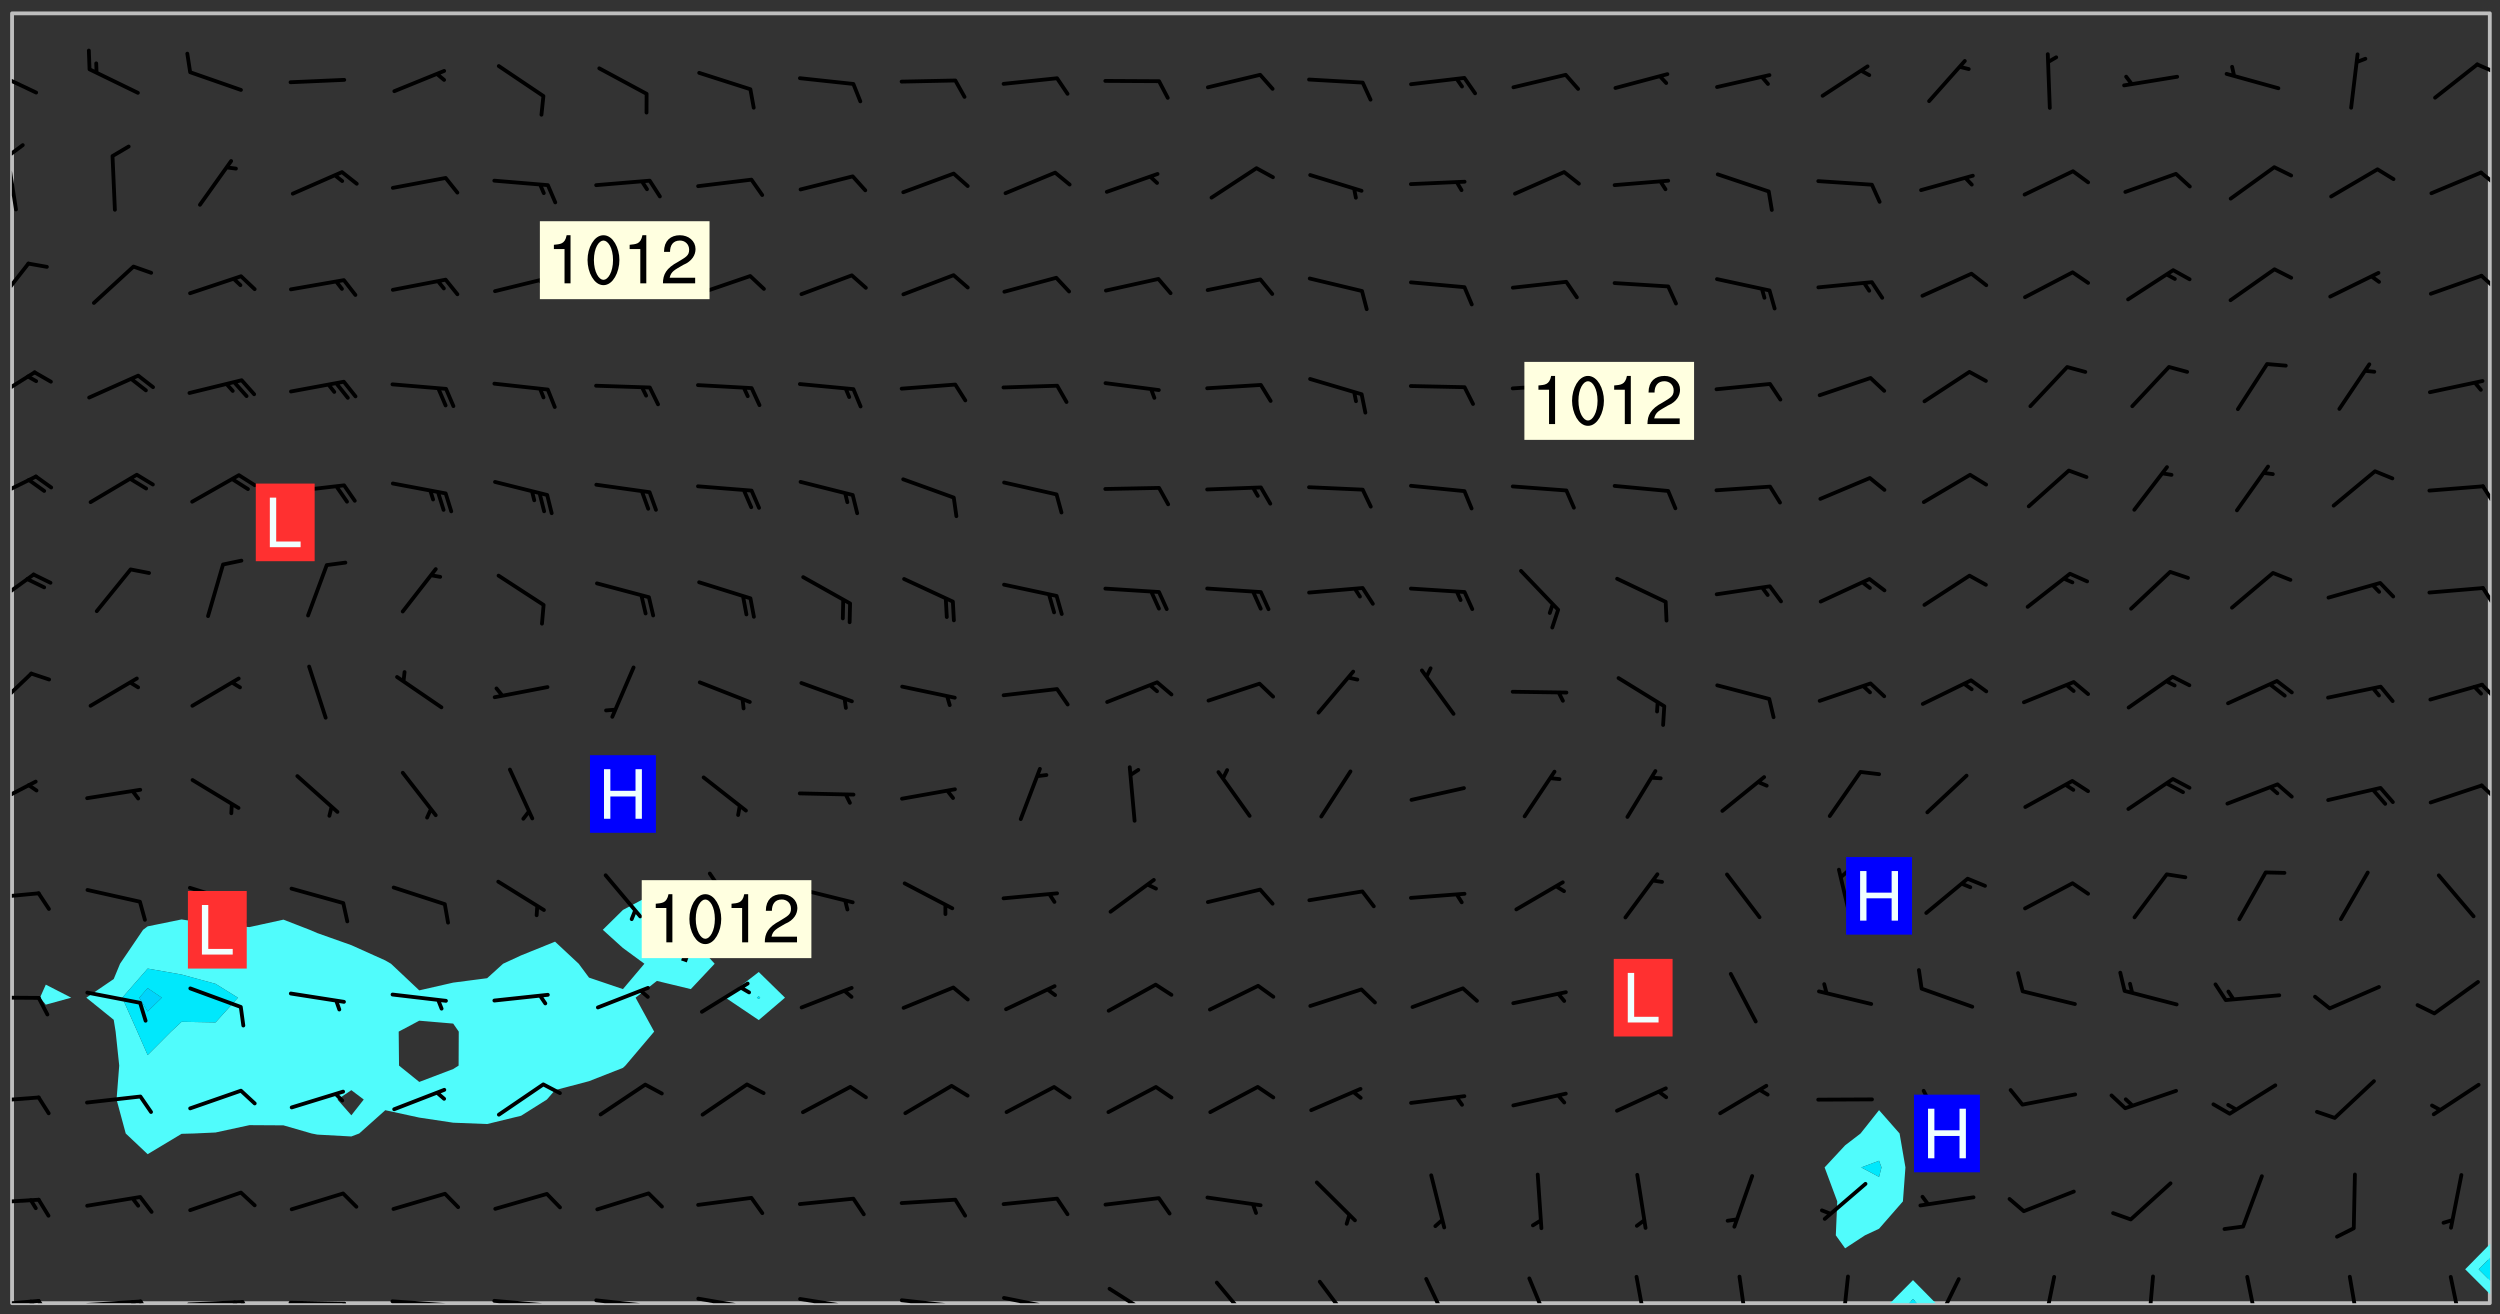 <svg xmlns="http://www.w3.org/2000/svg" role="img" xmlns:xlink="http://www.w3.org/1999/xlink" viewBox="142.45 309.95 326.84 171.84"><rect x="142.45" y="309.95" width="326.84" height="171.84" fill="#333333" stroke="none"/><defs><clipPath id="clip2"><path d="M 144 311.672 L 145 311.672 L 145 480.328 L 144 480.328 Z M 144 311.672"/></clipPath><clipPath id="clip3"><path d="M 144 311.672 L 468 311.672 L 468 480.328 L 144 480.328 Z M 144 311.672"/></clipPath><clipPath id="clip4"><path d="M 389 477 L 396 477 L 396 480.328 L 389 480.328 Z M 389 477"/></clipPath><clipPath id="clip5"><path d="M 391 479 L 394 479 L 394 480.328 L 391 480.328 Z M 391 479"/></clipPath><clipPath id="clip6"><path d="M 467 311.672 L 468 311.672 L 468 473 L 467 473 Z M 467 311.672"/></clipPath><clipPath id="clip7"><path d="M 144 479 L 148 479 L 148 480.328 L 144 480.328 Z M 144 479"/></clipPath><clipPath id="clip8"><path d="M 147 479 L 150 479 L 150 480.328 L 147 480.328 Z M 147 479"/></clipPath><clipPath id="clip9"><path d="M 146 479 L 148 479 L 148 480.328 L 146 480.328 Z M 146 479"/></clipPath><clipPath id="clip10"><path d="M 153 479 L 162 479 L 162 480.328 L 153 480.328 Z M 153 479"/></clipPath><clipPath id="clip11"><path d="M 160 479 L 163 479 L 163 480.328 L 160 480.328 Z M 160 479"/></clipPath><clipPath id="clip12"><path d="M 159 479 L 161 479 L 161 480.328 L 159 480.328 Z M 159 479"/></clipPath><clipPath id="clip13"><path d="M 166 479 L 175 479 L 175 480.328 L 166 480.328 Z M 166 479"/></clipPath><clipPath id="clip14"><path d="M 173 479 L 176 479 L 176 480.328 L 173 480.328 Z M 173 479"/></clipPath><clipPath id="clip15"><path d="M 172 479 L 174 479 L 174 480.328 L 172 480.328 Z M 172 479"/></clipPath><clipPath id="clip16"><path d="M 180 480 L 188 480 L 188 480.328 L 180 480.328 Z M 180 480"/></clipPath><clipPath id="clip17"><path d="M 187 480 L 189 480 L 189 480.328 L 187 480.328 Z M 187 480"/></clipPath><clipPath id="clip18"><path d="M 193 479 L 202 479 L 202 480.328 L 193 480.328 Z M 193 479"/></clipPath><clipPath id="clip19"><path d="M 200 480 L 203 480 L 203 480.328 L 200 480.328 Z M 200 480"/></clipPath><clipPath id="clip20"><path d="M 206 479 L 215 479 L 215 480.328 L 206 480.328 Z M 206 479"/></clipPath><clipPath id="clip21"><path d="M 213 480 L 216 480 L 216 480.328 L 213 480.328 Z M 213 480"/></clipPath><clipPath id="clip22"><path d="M 220 479 L 228 479 L 228 480.328 L 220 480.328 Z M 220 479"/></clipPath><clipPath id="clip23"><path d="M 227 480 L 229 480 L 229 480.328 L 227 480.328 Z M 227 480"/></clipPath><clipPath id="clip24"><path d="M 233 479 L 241 479 L 241 480.328 L 233 480.328 Z M 233 479"/></clipPath><clipPath id="clip25"><path d="M 240 480 L 242 480 L 242 480.328 L 240 480.328 Z M 240 480"/></clipPath><clipPath id="clip26"><path d="M 246 479 L 255 479 L 255 480.328 L 246 480.328 Z M 246 479"/></clipPath><clipPath id="clip27"><path d="M 253 480 L 256 480 L 256 480.328 L 253 480.328 Z M 253 480"/></clipPath><clipPath id="clip28"><path d="M 260 479 L 268 479 L 268 480.328 L 260 480.328 Z M 260 479"/></clipPath><clipPath id="clip29"><path d="M 267 480 L 269 480 L 269 480.328 L 267 480.328 Z M 267 480"/></clipPath><clipPath id="clip30"><path d="M 273 479 L 281 479 L 281 480.328 L 273 480.328 Z M 273 479"/></clipPath><clipPath id="clip31"><path d="M 280 480 L 282 480 L 282 480.328 L 280 480.328 Z M 280 480"/></clipPath><clipPath id="clip32"><path d="M 287 478 L 294 478 L 294 480.328 L 287 480.328 Z M 287 478"/></clipPath><clipPath id="clip33"><path d="M 301 477 L 307 477 L 307 480.328 L 301 480.328 Z M 301 477"/></clipPath><clipPath id="clip34"><path d="M 314 477 L 320 477 L 320 480.328 L 314 480.328 Z M 314 477"/></clipPath><clipPath id="clip35"><path d="M 328 476 L 333 476 L 333 480.328 L 328 480.328 Z M 328 476"/></clipPath><clipPath id="clip36"><path d="M 342 476 L 346 476 L 346 480.328 L 342 480.328 Z M 342 476"/></clipPath><clipPath id="clip37"><path d="M 356 476 L 358 476 L 358 480.328 L 356 480.328 Z M 356 476"/></clipPath><clipPath id="clip38"><path d="M 369 476 L 372 476 L 372 480.328 L 369 480.328 Z M 369 476"/></clipPath><clipPath id="clip39"><path d="M 383 476 L 385 476 L 385 480.328 L 383 480.328 Z M 383 476"/></clipPath><clipPath id="clip40"><path d="M 395 476 L 399 476 L 399 480.328 L 395 480.328 Z M 395 476"/></clipPath><clipPath id="clip41"><path d="M 409 476 L 412 476 L 412 480.328 L 409 480.328 Z M 409 476"/></clipPath><clipPath id="clip42"><path d="M 423 476 L 425 476 L 425 480.328 L 423 480.328 Z M 423 476"/></clipPath><clipPath id="clip43"><path d="M 435 476 L 438 476 L 438 480.328 L 435 480.328 Z M 435 476"/></clipPath><clipPath id="clip44"><path d="M 449 476 L 452 476 L 452 480.328 L 449 480.328 Z M 449 476"/></clipPath><clipPath id="clip45"><path d="M 462 476 L 465 476 L 465 480.328 L 462 480.328 Z M 462 476"/></clipPath><clipPath id="clip46"><path d="M 144 466 L 148 466 L 148 468 L 144 468 Z M 144 466"/></clipPath><clipPath id="clip47"><path d="M 144 453 L 148 453 L 148 455 L 144 455 Z M 144 453"/></clipPath><clipPath id="clip48"><path d="M 144 440 L 148 440 L 148 441 L 144 441 Z M 144 440"/></clipPath><clipPath id="clip49"><path d="M 144 426 L 148 426 L 148 428 L 144 428 Z M 144 426"/></clipPath><clipPath id="clip50"><path d="M 144 411 L 148 411 L 148 416 L 144 416 Z M 144 411"/></clipPath><clipPath id="clip51"><path d="M 466 412 L 468 412 L 468 415 L 466 415 Z M 466 412"/></clipPath><clipPath id="clip52"><path d="M 144 397 L 147 397 L 147 404 L 144 404 Z M 144 397"/></clipPath><clipPath id="clip53"><path d="M 466 399 L 468 399 L 468 402 L 466 402 Z M 466 399"/></clipPath><clipPath id="clip54"><path d="M 144 384 L 148 384 L 148 390 L 144 390 Z M 144 384"/></clipPath><clipPath id="clip55"><path d="M 466 386 L 468 386 L 468 390 L 466 390 Z M 466 386"/></clipPath><clipPath id="clip56"><path d="M 144 372 L 148 372 L 148 376 L 144 376 Z M 144 372"/></clipPath><clipPath id="clip57"><path d="M 466 373 L 468 373 L 468 376 L 466 376 Z M 466 373"/></clipPath><clipPath id="clip58"><path d="M 144 358 L 148 358 L 148 363 L 144 363 Z M 144 358"/></clipPath><clipPath id="clip59"><path d="M 144 344 L 147 344 L 147 351 L 144 351 Z M 144 344"/></clipPath><clipPath id="clip60"><path d="M 466 345 L 468 345 L 468 348 L 466 348 Z M 466 345"/></clipPath><clipPath id="clip61"><path d="M 144 330 L 145 330 L 145 338 L 144 338 Z M 144 330"/></clipPath><clipPath id="clip62"><path d="M 144 328 L 146 328 L 146 331 L 144 331 Z M 144 328"/></clipPath><clipPath id="clip63"><path d="M 466 332 L 468 332 L 468 335 L 466 335 Z M 466 332"/></clipPath><clipPath id="clip64"><path d="M 144 318 L 148 318 L 148 323 L 144 323 Z M 144 318"/></clipPath><clipPath id="clip65"><path d="M 466 318 L 468 318 L 468 320 L 466 320 Z M 466 318"/></clipPath><g id="surface1761" clip-path="url(#clip1)"><path fill="#fff" fill-opacity="0" fill-rule="evenodd" d="M 0 0 L 1000 0 L 1000 1000 L 0 1000 Z M 0 0"/><path fill="#d3d3d3" fill-opacity="0" fill-rule="evenodd" d="M162.152 355.867L161.918 356.16 161.977 356.395 162.094 356.566 162.27 356.801 162.562 357.148 162.676 357.207 162.793 357.035 162.852 356.801 163.027 356.625 163.492 356.449 164.191 356.449 164.426 356.742 164.715 357.559 164.773 357.734 164.949 357.965 165.301 358.199 166 358.898 166.172 359.074 166.406 359.422 166.641 359.832 166.93 360.414 167.34 360.879 167.57 361.113 167.805 361.289 167.922 361.52 168.098 361.812 168.27 362.977 168.27 363.211 168.328 363.5 168.387 363.617 168.504 363.734 168.852 364.145 168.969 364.316 169.145 364.492 169.32 364.727 169.438 364.898 169.609 365.25 169.668 365.484 169.902 365.891 170.137 365.832 169.961 366.008 169.902 366.938 169.32 366.938 169.086 366.824 168.738 366.938 168.621 367.055 168.562 367.348 168.504 367.523 168.387 367.695 167.922 367.988 167.863 368.223 167.805 368.336 167.805 368.98 167.863 369.152 167.863 369.562 167.922 369.621 167.922 370.027 167.98 370.434 168.098 370.609 168.156 370.668 168.387 371.309 168.328 371.602 168.328 372.301 168.27 372.883 168.27 373.117 168.211 373.348 168.156 373.699 168.156 375.621 168.211 375.738 168.637 375.738 168.27 375.855 168.246 376.207 169.137 377.375 170.879 377.914 172.219 378.273 172.219 378.812 172.309 379.621 172.844 380.336 174.363 380.605 175.254 380.52 175.344 381.684 175.879 381.863 177.039 381.684 179.094 380.699 180.254 380.336 182.133 380.16 183.828 379.98 183.648 380.699 182.133 380.785 180.883 380.875 180.078 381.145 179.004 381.953 179.273 382.672 179.809 383.57 179.629 384.195 179.363 385.004 179.629 386.082 180.254 386.98 181.059 387.16 182.309 386.98 182.043 387.703 182.141 388.207 182.195 388.5 182.195 388.672 182.254 388.965 182.254 389.371 182.43 389.488 182.781 389.605 183.188 389.605 183.48 389.43 183.594 389.312 183.652 389.195 183.77 388.965 183.828 388.789 184.18 388.324 184.41 388.148 184.586 388.09 184.762 388.148 184.82 388.324 184.938 389.312 184.992 389.781 185.051 389.953 185.168 390.188 185.344 390.246 186.16 390.305 186.449 390.305 186.566 390.539 186.625 390.945 186.684 391.297 186.684 392.402 186.801 392.695 186.918 393.043 187.207 393.742 187.383 394.094 187.965 394.848 188.316 395.023 188.488 395.082 188.957 395.316 189.598 395.781 189.945 396.016 190.238 396.191 190.531 396.246 190.762 396.309 191.578 396.656 191.871 396.832 191.984 397.004 192.336 397.355 192.453 397.531 192.977 398.172 192.977 398.461 193.035 398.812 193.035 399.16 193.094 399.512 193.152 399.801 193.27 399.859 193.441 399.918 193.617 399.918 194.199 400.152 194.375 400.27 194.551 400.559 194.727 400.793 194.84 401.027 195.133 401.258 195.25 401.375 195.25 401.785 195.309 401.84 195.598 402.074 195.832 402.191 195.891 402.309 196.008 402.48 196.066 402.598 196.297 402.832 196.355 403.008 196.59 403.066 196.707 403.125 196.59 403.238 196.531 403.355 196.531 403.473 196.414 403.766 196.297 404.055 196.297 404.637 196.473 404.754 196.59 404.812 196.648 404.93 196.766 405.047 196.879 405.105 197.055 405.453 197.113 405.805 197.172 406.211 197.172 406.387 197.113 406.562 196.996 407.262 196.996 407.434 197.113 407.609 197.406 407.902 197.812 407.902 197.988 408.02 198.105 408.191 198.223 408.484 198.223 408.719 197.695 408.719 197.465 408.484 197.23 408.484 197.055 408.543 196.996 409.242 197.055 409.59 197.172 409.766 197.348 410.176 197.465 410.406 197.754 410.875 197.93 410.93 198.453 410.93 198.688 410.988 199.445 411.629 199.504 411.922 199.504 412.156 199.562 412.215 199.793 412.562 199.793 412.914 199.676 413.086 199.676 413.379 199.969 413.668 200.262 413.844 200.434 413.902 200.727 414.078 201.02 414.195 201.602 414.602 201.891 414.836 202.184 415.012 202.402 415.172 202.418 415.184 202.648 415.359 203.289 415.883 203.465 416.117 203.582 416.293 203.758 416.469 203.871 416.641 203.871 417.281 203.988 417.457 204.457 417.574 205.039 417.691 205.273 417.75 205.504 417.863 205.797 417.98 205.91 418.039 206.496 418.391 206.785 418.562 206.961 418.625 207.137 418.68 207.312 418.738 208.012 419.09 208.301 419.266 208.535 419.32 208.824 419.496 209.059 419.613 209.699 420.02 209.992 420.137 210.164 420.195 210.398 420.254 210.809 420.312 211.039 420.371 211.273 420.488 211.332 420.66 210.922 420.836 211.391 420.895 211.449 421.188 211.562 421.422 211.738 421.477 211.973 421.535 212.148 421.594 212.555 421.711 213.195 421.945 213.312 422.117 213.371 422.352 213.371 422.527 213.312 422.645 213.254 423.051 213.488 423.285 213.605 423.344 213.953 423.461 214.594 423.691 214.77 423.809 215.059 423.926 215.234 424.102 215.469 424.566 216.051 425.672 216.227 425.848 216.574 426.023 216.75 426.141 217.102 426.258 218.148 426.781 218.383 426.84 218.848 426.953 219.141 427.012 219.605 427.188 220.363 427.77 220.598 428.004 220.945 428.469 221.121 428.645 221.41 428.879 222.227 429.578 222.52 429.754 222.809 430.043 223.102 430.219 223.395 430.508 224.09 431.148 224.266 431.324 224.559 431.559 224.848 431.793 225.316 432.082 225.957 432.664 226.305 432.898 226.539 433.191 226.887 433.539 227.238 434.004 228.172 434.996 228.52 435.402 228.637 435.578 228.871 435.637 228.984 435.754 229.629 435.93 229.859 436.043 230.094 436.102 230.387 436.277 230.617 436.395 231.551 437.094 231.957 437.5 232.191 437.676 232.598 437.852 232.832 437.969 233.648 438.316 233.996 438.551 234.23 438.668 234.523 438.957 234.754 439.074 235.512 439.426 235.863 439.598 236.094 439.656 236.387 439.773 236.621 439.832 237.492 440.008 238.309 440.008 238.777 440.238 238.949 440.297 239.824 440.996 240.289 441.113 240.582 441.172 240.758 441.23 240.988 441.289 241.457 441.348 241.805 441.406 242.156 441.465 242.562 441.523 242.855 441.523 243.027 441.582 243.027 441.812 243.203 441.988 243.496 441.988 243.844 442.047 244.195 442.105 244.895 442.223 245.535 442.223 246 441.988 246.293 441.812 246.465 441.695 246.875 441.523 247.164 441.348 248.098 440.883 248.566 440.59 249.09 440.297 249.555 440.125 250.02 439.949 251.07 439.484 251.359 439.367 251.77 439.25 252.059 439.133 252.586 438.957 254.102 438.258 254.684 437.91 254.973 437.852 255.266 437.793 255.613 437.676 256.488 437.445 256.84 437.328 256.953 437.328 257.188 437.27 258.062 437.035 258.297 436.977 259.109 436.977 259.461 436.918 260.277 436.801 260.449 436.742 260.801 436.688 261.094 436.629 261.324 436.57 262.141 436.395 262.316 436.336 262.664 436.336 262.898 436.277 263.363 436.16 264.121 435.988 264.355 435.93 264.703 435.93 265.113 435.812 265.402 435.754 266.688 435.695 266.977 435.695 267.387 435.637 267.617 435.578 267.793 435.578 268.668 435.461 269.074 435.461 269.484 435.344 269.832 435.344 270.184 435.23 271.055 435.172 272.805 435.172 273.852 435.461 274.262 435.578 274.551 435.695 274.902 435.812 275.191 435.93 276.242 436.102 276.531 436.16 276.824 436.16 277.117 436.219 277.289 436.277 277.699 436.336 277.871 436.395 277.988 436.453 278.105 436.453 278.223 436.512 278.574 436.57 278.688 436.57 279.098 436.637 281.02 437.031 282.945 437.426 284.465 437.875 286.16 438.594 288.305 439.398 289.91 438.68 291.34 437.875 292.5 436.797 293.75 436.348 296.785 435.629 298.66 435.27 300.805 433.922 303.039 432.668 305.539 431.41 307.234 430.961 309.02 430.781 310.18 430.512 310.805 431.051 312.145 430.781 312.859 429.793 313.844 428.449 314.289 428.27 315.094 427.91 316.969 427.371 318.754 426.922 320.004 426.652 321.164 426.562 322.863 426.473 324.824 426.203 326.074 426.113 326.613 426.113 327.238 426.023 328.129 426.023 330.273 425.844 332.684 425.664 335.273 425.574 336.969 425.754 338.578 425.844 340.008 426.203 341.168 426.922 343.043 427.91 344.203 429.438 344.469 430.152 345.098 430.242 345.453 431.141 345.988 431.68 346.523 433.207 347.598 433.566 348.133 433.566 347.328 434.102 347.418 435.809 348.133 438.504 349.023 439.309 349.918 440.297 350.633 441.555 352.418 442.094 353.938 441.914 354.293 443.258 355.902 442.453 356.883 441.914 357.152 442.184 357.469 441.969 357.688 441.824 358.488 442.273 358.938 441.914 359.293 441.914 359.828 441.645 360.367 440.926 360.902 440.656 361.527 439.668 362.688 440.117 363.527 440.488 364.922 441.105 366.617 440.926 368.223 440.926 370.008 441.016 370.188 439.309 370.723 437.965 371.527 438.234 372.02 439.082 372.422 439.488 372.332 440.027 372.332 440.387 373.047 440.836 373.758 440.566 375.188 440.566 375.547 441.555 375.992 442.812 376.707 444.156 377.957 444.785 379.652 445.414 380.367 445.234 380.547 444.695 381.527 444.605 381.977 444.965 382.062 446.223 381.797 446.852 381.262 447.031 381.262 447.57 381.977 448.555 382.242 449.094 383.227 450.082 384.027 451.16 383.762 451.52 383.672 452.418 383.047 454.75 382.691 456.816 382.602 458.609 382.422 459.328 382.332 459.867 382.332 461.305 381.352 463.188 380.992 464.895 380.457 465.793 379.652 466.961 379.387 467.5 381.441 468.754 381.527 469.113 381.172 469.652 381.082 469.473 381.082 470.281 381.172 471.719 380.727 472.434 379.652 472.527 379.387 473.242 379.922 474.141 380.727 474.859 381.887 475.668 383.227 475.938 383.672 476.297 383.316 476.746 381.527 476.656 380.277 476.207 379.562 475.488 378.938 475.398 378.762 478.988 378.574 480.297 467.934 480.297 467.934 311.703 412.664 311.703 412.664 360.785 413.426 360.91 416.715 361.453 418.738 364.289 418.738 367.043 421.09 367.375 423.438 367.707 427.488 367.707 426.109 371.867 424.086 372.574 422.062 373.277 421.52 373.621 418.926 375.238 418.738 375.355 416.715 373.277 415.984 370.535 413.312 368.457 411.938 364.957 411.871 364.875 409.914 362.203 412.664 360.785 412.664 311.703 294.422 311.703 294.422 403.117 294.539 403.148 294.672 403.16 294.746 403.234 294.852 403.281 294.941 403.34 295.027 403.398 295.117 403.457 295.414 403.754 295.473 403.844 295.504 403.961 295.531 404.078 295.547 404.215 295.516 404.332 295.457 404.422 295.398 404.508 295.355 404.613 295.309 404.715 295.281 404.836 295.281 404.98 295.457 405.25 295.605 405.398 295.68 405.484 295.754 405.559 295.797 405.664 295.859 405.754 295.918 405.84 295.961 405.945 296.02 406.035 296.066 406.137 296.109 406.242 296.168 406.328 296.285 406.508 296.359 406.582 296.422 406.668 296.48 406.758 296.523 406.863 296.582 406.953 296.641 407.039 296.703 407.129 296.762 407.219 296.805 407.32 296.922 407.5 296.996 407.574 297.055 407.66 297.129 407.734 297.219 407.793 297.324 407.84 297.473 407.84 297.605 407.824 297.738 407.84 297.84 407.793 297.914 407.719 297.961 407.617 297.945 407.484 297.945 407.336 297.898 407.23 297.871 407.113 297.824 407.012 297.797 406.891 297.754 406.789 297.691 406.699 297.648 406.598 297.605 406.492 297.574 406.375 297.559 406.242 297.547 406.105 297.633 406.047 297.691 405.961 297.812 405.93 297.855 406.035 297.871 406.168 297.871 406.285 297.93 406.387 297.988 406.477 298.078 406.535 298.227 406.684 298.285 406.773 298.328 406.879 298.316 406.98 298.402 407.039 298.508 407.086 298.594 407.145 298.684 407.203 298.758 407.277 298.641 407.305 298.535 407.352 298.449 407.41 298.375 407.484 298.316 407.574 298.254 407.66 298.227 407.781 298.18 407.883 298.137 407.988 298.105 408.105 298.094 408.238 298.078 408.371 298.078 408.52 298.105 408.637 298.152 408.742 298.195 408.844 298.254 408.934 298.328 409.008 298.418 409.066 298.492 409.141 298.582 409.199 298.641 409.289 298.684 409.395 298.73 409.496 298.848 409.527 298.98 409.543 299.129 409.543 299.246 409.512 299.352 409.555 299.395 409.66 299.441 409.762 299.469 409.883 299.5 410 299.527 410.117 299.559 410.238 299.586 410.355 299.691 410.398 299.793 410.445 299.926 410.43 300.074 410.578 300.137 410.664 300.211 410.738 300.281 410.812 300.371 410.875 300.477 410.918 300.578 410.961 300.695 410.992 300.832 411.008 300.949 410.977 301.023 410.902 301.051 410.785 301.039 410.652 301.008 410.531 300.98 410.414 301.023 410.309 301.141 410.309 301.23 410.371 301.348 410.398 301.496 410.398 301.629 410.414 301.777 410.414 301.91 410.43 302.043 410.414 302.191 410.414 302.324 410.398 302.457 410.387 302.594 410.398 302.711 410.371 302.844 410.355 303.035 410.297 302.977 410.473 302.961 410.605 302.934 410.727 302.918 410.859 302.859 410.945 302.727 410.961 302.621 411.008 302.516 411.051 302.398 411.082 302.281 411.109 302.016 411.141 301.867 411.141 301.734 411.156 301.66 411.23 301.719 411.316 301.867 411.465 301.984 411.645 302.059 411.715 302.148 411.777 302.238 411.836 302.324 411.895 302.414 411.953 302.516 411.996 302.621 412.059 302.727 412.102 302.812 412.16 302.918 412.207 303.02 412.25 303.199 412.367 303.258 412.457 303.215 412.559 303.168 412.664 303.184 412.797 303.406 413.02 303.465 413.109 303.508 413.211 303.539 413.332 303.582 413.434 303.598 413.566 303.629 413.684 303.641 413.82 303.672 413.938 303.82 414.086 303.922 414.129 304.027 414.172 304.145 414.203 304.277 414.219 304.414 414.234 304.531 414.234 304.648 414.203 304.738 414.145 304.781 414.039 304.828 413.938 304.871 413.832 304.902 413.715 304.914 413.582 304.914 413.434 304.902 413.301 304.887 413.168 304.855 413.051 304.812 412.945 304.766 412.84 304.723 412.738 304.68 412.633 304.664 412.5 304.68 412.367 304.707 412.25 304.738 412.133 304.766 412.012 304.812 411.91 304.902 411.852 304.988 411.789 305.062 411.715 305.152 411.656 305.375 411.434 305.434 411.348 305.508 411.273 305.625 411.094 305.684 411.008 305.684 410.859 305.609 410.785 305.508 410.738 305.402 410.695 305.301 410.652 305.242 410.562 305.195 410.457 305.168 410.34 305.258 410.281 305.375 410.25 305.477 410.207 305.656 410.09 305.805 409.941 305.816 409.809 305.805 409.703 305.715 409.645 305.582 409.66 305.434 409.66 305.301 409.676 305.168 409.66 305.047 409.629 304.961 409.57 304.887 409.496 304.828 409.406 304.766 409.32 304.648 409.141 304.59 409.055 304.621 408.934 304.707 408.875 304.828 408.844 304.887 408.758 304.887 408.637 304.855 408.52 304.797 408.43 304.738 408.344 304.691 408.238 304.664 408.121 304.648 407.988 304.707 407.898 304.781 407.824 304.871 407.766 304.988 407.586 305.062 407.512 305.121 407.426 305.27 407.277 305.391 407.246 305.523 407.23 305.656 407.246 305.73 407.32 305.773 407.426 305.789 407.559 305.758 407.676 305.641 407.707 305.508 407.719 305.359 407.867 305.316 407.973 305.27 408.074 305.242 408.195 305.211 408.312 305.211 408.461 305.242 408.578 305.285 408.684 305.344 408.773 305.418 408.844 305.492 408.918 305.609 408.949 305.73 408.977 305.848 408.949 305.98 408.934 306.098 408.934 306.188 408.992 306.262 409.066 306.309 409.172 306.367 409.258 306.469 409.305 306.602 409.32 306.707 409.363 306.793 409.422 306.781 409.527 306.707 409.602 306.527 409.719 306.469 409.809 306.379 409.867 306.309 409.941 306.234 410.016 306.172 410.105 306.145 410.223 306.129 410.355 306.145 410.488 306.129 410.621 306.129 410.77 306.145 410.902 306.172 411.02 306.203 411.141 306.277 411.215 306.367 411.273 306.453 411.332 306.543 411.391 306.66 411.422 306.66 411.508 306.559 411.555 306.469 411.613 306.203 411.645 306.086 411.672 305.938 411.672 305.832 411.715 305.73 411.762 305.672 411.852 305.609 412.086 305.598 412.219 305.566 412.34 305.551 412.473 305.551 412.766 305.539 412.898 305.551 413.035 305.566 413.168 305.699 413.184 305.832 413.195 305.953 413.227 306.039 413.285 306.113 413.359 306.16 413.465 306.203 413.566 306.219 413.699 306.219 414.145 306.203 414.277 306.203 414.723 306.234 414.988 306.262 415.105 306.277 415.238 306.309 415.355 306.395 415.566 306.426 415.832 306.426 415.98 306.395 416.098 306.367 416.215 306.336 416.336 306.309 416.453 306.277 416.57 306.246 416.691 306.234 416.824 306.219 416.957 306.309 417.016 306.426 416.984 306.527 417 306.574 417.105 306.543 417.371 306.543 417.812 306.5 417.918 306.453 418.023 306.41 418.125 306.367 418.23 306.309 418.316 306.277 418.438 306.234 418.555 306.203 418.672 306.188 418.805 306.203 418.938 306.262 419.027 306.367 419.074 306.453 419.133 306.512 419.219 306.5 419.355 306.469 419.473 306.426 419.574 306.426 420.02 306.41 420.152 306.41 420.301 306.379 420.418 306.336 420.523 306.309 420.641 306.262 420.746 306.219 420.848 306.188 420.969 306.16 421.086 306.129 421.219 306.098 421.336 306.07 421.453 306.027 421.559 305.996 421.676 305.965 421.797 305.953 421.93 305.938 422.062 305.938 422.359 305.965 422.477 305.965 422.625 306.012 423.023 306.039 423.141 306.098 423.23 306.219 423.262 306.367 423.262 306.5 423.246 306.559 423.336 306.559 423.453 306.5 423.543 306.41 423.602 306.309 423.645 306.203 423.691 306.113 423.75 306.027 423.809 305.891 423.824 305.773 423.793 305.641 423.777 305.539 423.824 305.477 423.91 305.465 424.047 305.449 424.18 305.418 424.297 305.391 424.414 305.375 424.547 305.344 424.668 305.344 424.965 305.359 425.098 305.391 425.215 305.391 425.363 305.402 425.496 305.402 425.645 305.375 425.762 305.328 425.863 305.301 425.984 305.27 426.102 305.211 426.191 305.137 426.266 305.035 426.309 304.93 426.355 304.812 426.383 304.691 426.414 304.59 426.367 304.648 426.281 304.754 426.234 304.781 426.117 304.812 426 304.84 425.879 304.871 425.762 304.871 425.613 304.887 425.48 304.855 425.363 304.812 425.258 304.707 425.273 304.633 425.348 304.531 425.391 304.441 425.453 304.367 425.527 304.324 425.629 304.309 425.762 304.277 425.879 304.25 426 304.219 426.117 304.191 426.234 304.16 426.355 304.133 426.473 304.102 426.59 304.059 426.695 303.969 426.754 303.879 426.754 303.762 426.723 303.73 426.637 303.746 426.5 303.715 426.383 303.715 426.234 303.703 426.102 303.703 425.953 303.641 425.719 303.613 425.598 303.57 425.496 303.523 425.391 303.465 425.305 303.406 425.215 303.363 425.109 303.301 425.023 303.152 424.875 303.082 424.801 302.977 424.754 302.871 424.711 302.77 424.668 302.473 424.371 302.383 424.297 302.297 424.238 302.191 424.195 302.102 424.133 302.016 424.074 301.91 424.031 301.82 423.973 301.734 423.91 301.66 423.84 301.555 423.793 301.469 423.734 301.363 423.691 301.273 423.629 301.172 423.586 301.066 423.543 300.98 423.484 300.875 423.438 300.77 423.395 300.668 423.348 300.578 423.289 300.477 423.246 300.371 423.203 300.281 423.141 300.164 423.113 300.031 423.098 299.898 423.113 299.75 423.113 299.617 423.129 299.5 423.098 299.41 423.039 299.336 422.965 299.246 422.906 299.145 422.859 298.996 422.859 298.875 422.832 298.773 422.789 298.699 422.715 298.582 422.535 298.492 422.477 298.391 422.434 298.301 422.371 298.195 422.328 298.105 422.27 298.02 422.211 297.914 422.164 297.855 422.078 297.797 421.988 297.754 421.883 297.707 421.781 297.633 421.707 297.547 421.648 297.473 421.574 297.383 421.516 297.16 421.293 297.117 421.188 297.086 420.922 297.191 420.879 297.336 420.879 297.441 420.922 297.516 420.996 297.605 421.055 297.691 421.113 297.797 421.16 297.887 421.219 298.035 421.367 298.105 421.441 298.254 421.59 298.316 421.676 298.391 421.75 298.477 421.809 298.551 421.883 298.641 421.945 298.73 422.004 298.816 422.062 299.086 422.238 299.188 422.285 299.293 422.328 299.395 422.371 299.441 422.297 299.5 422.211 299.574 422.137 299.645 422.062 299.75 422.105 299.824 422.18 299.883 422.27 299.926 422.371 299.973 422.477 300.016 422.582 300.137 422.609 300.254 422.582 300.328 422.492 300.371 422.387 300.43 422.297 300.504 422.223 300.609 422.18 300.727 422.152 300.859 422.164 300.949 422.223 301.098 422.371 301.156 422.461 301.199 422.566 301.246 422.668 301.289 422.773 301.332 422.875 301.438 422.922 301.543 422.965 301.676 422.98 301.762 422.922 301.82 422.832 301.895 422.758 302 422.715 302.117 422.742 302.223 422.789 302.324 422.832 302.43 422.875 302.531 422.922 302.711 423.039 302.711 423.156 302.695 423.289 302.711 423.422 302.727 423.559 302.785 423.645 302.887 423.691 303.008 423.719 303.125 423.75 303.273 423.75 303.391 423.719 303.449 423.629 303.629 423.512 303.688 423.422 303.762 423.348 303.82 423.262 303.938 423.082 304.117 422.965 304.234 422.996 304.324 423.055 304.367 423.129 304.352 423.262 304.352 423.379 304.441 423.438 304.59 423.438 304.723 423.422 304.855 423.41 305.121 423.379 305.227 423.336 305.344 423.305 305.465 423.277 305.539 423.203 305.609 423.129 305.672 423.039 305.656 422.934 305.609 422.832 305.508 422.789 305.402 422.773 305.285 422.801 305.02 422.832 304.871 422.832 304.797 422.758 304.707 422.699 304.59 422.668 304.473 422.641 304.34 422.625 304.191 422.625 304.059 422.641 303.762 422.641 303.656 422.594 303.508 422.445 303.465 422.344 303.406 422.254 303.629 422.031 303.715 421.973 303.82 421.93 303.938 421.898 304.07 421.883 304.203 421.898 304.34 421.914 304.441 421.957 304.574 421.945 304.664 421.883 304.766 421.84 304.828 421.75 304.781 421.648 304.691 421.59 304.574 421.559 304.473 421.516 304.414 421.426 304.352 421.336 304.352 421.219 304.367 421.086 304.473 421.039 304.547 420.969 304.547 420.848 304.457 420.789 304.426 420.672 304.516 420.613 304.59 420.539 304.633 420.434 304.691 420.344 304.738 420.242 304.754 420.109 304.754 419.961 304.707 419.855 304.664 419.754 304.574 419.695 304.441 419.68 304.34 419.637 304.203 419.621 304.086 419.59 303.641 419.59 303.508 419.574 303.375 419.562 303.242 419.547 303.125 419.516 302.977 419.516 302.844 419.5 302.711 419.488 302.445 419.457 302.324 419.414 302.238 419.355 302.164 419.281 302.164 419.133 302.176 419 302.281 418.953 302.383 418.91 302.516 418.895 302.668 418.895 302.801 418.879 303.094 418.879 303.215 418.91 303.316 418.953 303.406 419.012 303.641 419.074 303.762 419.027 303.852 418.969 303.953 418.926 304.086 418.91 304.191 418.953 304.293 419 304.426 419.012 304.547 418.984 304.691 418.984 304.812 418.953 304.93 418.926 305.035 418.879 305.109 418.805 305.195 418.746 305.344 418.598 305.402 418.512 305.449 418.406 305.477 418.289 305.492 418.184 305.391 418.141 305.301 418.082 305.184 418.051 305.078 418.008 304.988 417.945 304.914 417.859 304.84 417.785 304.738 417.742 304.633 417.695 304.531 417.652 304.473 417.562 304.426 417.461 304.34 417.25 304.277 417.164 304.219 417.074 304.145 417 304.059 416.941 303.789 416.941 303.672 416.973 303.582 417.031 303.48 417.074 303.348 417.09 303.242 417.074 303.215 416.957 303.152 416.867 303.035 416.836 302.934 416.793 302.785 416.645 302.754 416.527 302.738 416.422 302.812 416.348 302.992 416.23 303.109 416.203 303.227 416.172 303.363 416.188 303.465 416.23 303.57 416.273 303.672 416.32 303.777 416.363 303.895 416.395 304.027 416.41 304.145 416.438 304.277 416.453 304.383 416.438 304.473 416.379 304.398 416.305 304.293 416.262 304.219 416.188 304.145 416.098 303.996 415.949 303.91 415.891 303.82 415.832 303.746 415.758 303.656 415.699 303.555 415.652 303.434 415.625 303.332 415.578 303.227 415.535 303.109 415.504 303.008 415.461 302.887 415.43 302.738 415.43 302.621 415.461 302.516 415.504 302.43 415.566 302.25 415.684 302.164 415.742 302.074 415.801 301.969 415.848 301.883 415.906 301.777 415.949 301.676 415.992 301.57 416.039 301.496 416.113 301.438 416.203 301.379 416.289 301.332 416.395 301.273 416.48 301.199 416.555 301.066 416.543 300.949 416.512 300.832 416.512 300.758 416.586 300.668 416.645 300.594 416.719 300.504 416.777 300.418 416.836 300.312 416.883 300.211 416.926 300.074 416.941 299.973 416.898 299.824 416.75 299.719 416.703 299.633 416.703 299.527 416.75 299.426 416.793 299.305 416.824 299.188 416.793 299.113 416.719 299.113 416.602 299.145 416.48 299.219 416.41 299.277 416.32 299.352 416.246 299.469 416.215 299.574 416.172 299.867 416.172 300 416.156 300.137 416.141 300.238 416.098 300.328 416.039 300.43 415.992 300.52 415.934 300.652 415.922 300.742 415.98 300.875 415.992 300.965 415.934 301.051 415.875 301.156 415.832 301.246 415.773 301.332 415.711 301.422 415.652 301.57 415.504 301.629 415.418 301.688 415.328 301.793 415.285 301.926 415.27 302.043 415.297 302.164 415.328 302.223 415.27 302.281 415.18 302.312 414.914 302.34 414.797 302.445 414.809 302.578 414.824 302.68 414.781 302.77 414.723 302.828 414.633 302.902 414.559 302.961 414.469 303.008 414.367 303.02 414.234 303.008 414.102 302.961 413.996 302.812 413.848 302.754 413.758 302.695 413.672 302.652 413.566 302.652 413.121 302.668 412.988 302.668 412.84 302.68 412.707 302.621 412.648 302.531 412.707 302.43 412.664 302.25 412.547 302.164 412.488 302.102 412.398 302.043 412.309 301.969 412.234 301.883 412.176 301.762 412.207 301.66 412.219 301.555 412.266 301.469 412.324 301.363 412.367 301.215 412.516 301.125 412.574 301.039 412.633 300.949 412.695 300.844 412.738 300.711 412.754 300.711 412.633 300.816 412.59 300.934 412.559 301.008 412.488 301.051 412.383 301.051 412.234 301.023 412.117 300.875 411.969 300.742 411.953 300.594 411.953 300.477 411.984 300.371 412.027 300.27 412.07 300.18 412.133 300.062 412.16 299.988 412.086 300 411.953 299.957 411.852 299.914 411.746 299.824 411.688 299.707 411.715 299.586 411.746 299.469 411.777 299.367 411.82 299.246 411.852 299.145 411.895 299.039 411.938 298.949 411.996 298.848 412.012 298.848 411.895 298.863 411.762 298.805 411.672 298.73 411.715 298.582 411.863 298.523 411.953 298.449 412.027 298.402 412.133 298.359 412.234 298.285 412.309 298.227 412.398 298.152 412.473 298.094 412.559 298.02 412.633 297.93 412.695 297.855 412.766 297.781 412.84 297.68 412.855 297.547 412.871 297.441 412.828 297.441 412.707 297.59 412.559 297.633 412.457 297.691 412.367 297.738 412.266 297.781 412.16 297.84 412.07 297.871 411.953 297.914 411.852 297.945 411.73 297.973 411.613 298.02 411.508 298.062 411.406 298.105 411.301 298.18 411.23 298.27 411.168 298.359 411.109 298.461 411.066 298.758 411.066 299.023 411.035 299.129 410.992 299.055 410.918 298.938 410.887 298.832 410.844 298.742 410.785 298.641 410.738 298.551 410.68 298.449 410.637 298.344 410.594 298.254 410.531 298.168 410.473 298.062 410.43 297.961 410.387 297.84 410.355 297.723 410.324 297.621 410.281 297.5 410.25 297.398 410.207 297.309 410.148 297.266 410.043 297.25 409.91 297.352 409.867 297.484 409.852 297.621 409.867 297.754 409.852 297.855 409.809 297.914 409.719 297.93 409.613 297.84 409.555 297.766 409.48 297.664 409.438 297.574 409.379 297.426 409.23 297.383 409.125 297.367 408.992 297.367 408.699 297.309 408.609 297.219 408.551 297.145 408.477 297.102 408.371 297.07 408.254 297.012 408.164 296.938 408.09 296.82 408.062 296.746 407.988 296.656 407.93 296.566 407.867 296.48 407.809 296.406 407.734 296.348 407.648 296.301 407.543 296.215 407.484 296.066 407.336 295.871 407.277 295.738 407.293 295.637 407.336 295.562 407.41 295.516 407.512 295.473 407.617 295.414 407.707 295.355 407.793 295.059 408.09 294.969 408.148 294.883 408.148 294.82 408.062 294.777 407.957 294.809 407.84 294.867 407.75 294.895 407.633 294.883 407.5 294.793 407.438 294.688 407.484 294.57 407.512 294.453 407.543 294.184 407.719 294.082 407.766 293.965 407.793 293.859 407.84 293.77 407.898 293.668 407.941 293.609 407.855 293.562 407.75 293.578 407.617 293.625 407.512 293.695 407.438 293.77 407.367 293.828 407.277 293.828 407.129 293.785 407.023 293.547 407.023 293.445 407.07 293.414 407.188 293.387 407.305 293.355 407.426 293.281 407.469 293.148 407.484 293.074 407.438 293.031 407.336 292.988 407.23 292.941 407.129 292.898 407.023 292.777 407.055 292.676 407.098 292.543 407.113 292.426 407.145 292.32 407.188 292.23 407.246 292.129 407.293 292.008 407.32 291.875 407.336 291.773 407.293 291.715 407.203 291.668 407.098 291.625 406.996 291.582 406.891 291.582 406.773 291.641 406.684 291.727 406.625 291.906 406.508 292.008 406.461 292.113 406.418 292.219 406.359 292.32 406.316 292.41 406.254 292.512 406.211 292.617 406.152 292.719 406.105 292.809 406.047 292.914 406.004 293.016 405.961 293.105 405.898 293.207 405.855 293.344 405.84 293.461 405.871 293.562 405.914 293.684 405.945 293.785 405.988 293.891 406.035 293.992 406.078 294.098 406.121 294.199 406.168 294.305 406.211 294.406 406.254 294.512 406.301 294.598 406.359 294.703 406.402 294.82 406.434 294.926 406.477 295.027 406.523 295.117 406.582 295.223 406.625 295.324 406.668 295.43 406.715 295.547 406.742 295.648 406.789 295.77 406.816 295.918 406.816 296.004 406.758 296.02 406.656 296.078 406.566 296.051 406.449 295.977 406.375 295.859 406.195 295.785 406.121 295.695 406.047 295.516 405.93 295.43 405.871 295.324 405.828 295.223 405.781 294.953 405.605 294.895 405.516 294.82 405.441 294.762 405.352 294.719 405.25 294.688 405.133 294.672 404.996 294.672 404.434 294.66 404.301 294.645 404.168 294.613 404.051 294.598 403.918 294.586 403.785 294.555 403.664 294.332 403.441 294.273 403.355 294.258 403.25 294.289 403.133 294.422 403.117 294.422 311.703 172.992 311.703 172.992 313.156 172.934 313.391 172.582 314.441 172.41 314.965 172.293 315.312 172.117 315.723 172 315.895 171.766 316.188 171.535 316.246 171.184 316.246 171.066 316.305 170.836 316.711 170.836 317.004 170.953 317.18 171.184 317.41 171.301 317.645 171.941 318.402 172.234 318.867 172.41 319.102 172.641 319.453 172.875 319.801 173.516 320.617 173.691 321.082 173.863 321.492 173.98 322.188 174.156 322.656 174.273 324.055 174.332 324.52 174.332 325.395 174.449 326.441 174.449 331.223 174.391 331.688 174.039 332.969 173.863 333.492 173.75 333.902 173.398 334.832 172.934 336 172.699 336.582 172.582 336.758 172.41 337.105 172.234 337.512 171.883 338.328 171.824 338.621 171.711 338.914 171.594 339.203 171.535 339.379 171.418 340.254 171.359 340.66 171.301 340.777 171.242 340.953 171.184 341.125 170.953 341.652 170.836 341.824 170.836 342.059 170.719 342.293 170.66 342.465 170.484 343.051 170.484 343.34 170.426 343.516 170.426 343.809 170.367 343.922 170.309 344.449 170.309 344.621 170.254 344.855 170.254 347.477 170.078 348.293 169.961 348.469 169.785 348.703 169.668 348.875 169.555 349.109 168.969 350.043 168.738 350.332 168.445 350.797 168.27 351.031 167.98 351.383 167.629 352.082 167.516 352.312 167.34 352.723 167.164 352.953 166.758 353.48 165.941 354.18 165.648 354.352 165.359 354.586 165.184 354.703 165.008 354.879 164.484 355.285 163.957 355.461 163.785 355.637 163.551 355.691 162.91 355.867 162.152 355.867M174.363 386.891L173.289 387.34 173.648 388.234 174.898 387.52 175.344 386.98 174.363 386.891"/><path fill="#d3d3d3" fill-opacity="0" fill-rule="evenodd" d="M201.508 416.598L200.613 416.598 201.062 417.227 202.043 417.586 202.848 417.496 203.293 416.508 203.117 416.598 202.402 416.242 201.508 416.598M356.129 475.668L356.07 475.145 356.07 474.852 356.184 474.559 356.242 474.328 356.711 473.859 356.824 473.859 356.941 473.746 357.059 473.688 357.234 473.688 357.469 473.629 357.816 473.629 358.051 473.688 358.168 473.746 358.398 473.918 358.457 474.094 358.574 474.676 358.574 474.969 358.457 475.145 358.285 475.434 358.109 475.609 357.582 476.133 357.352 476.367 357.234 476.426 357.059 476.426 356.941 476.367 356.535 476.074 356.359 475.957 356.242 475.898 356.184 475.785 356.129 475.668M362.77 464.711L362.711 464.539 362.711 463.43 362.77 463.258 362.945 463.199 363.117 463.141 363.293 463.141 363.527 463.082 363.645 463.141 363.703 463.84 363.645 464.012 363.527 464.188 363.41 464.246 363.176 464.77 363.062 464.828 362.828 464.828 362.77 464.711M372.383 450.32L372.266 450.145 372.266 449.445 372.559 448.57 372.676 448.398 372.852 448.047 372.965 447.816 373.082 447.523 373.434 446.766 373.551 446.535 373.723 446.301 373.898 446.301 374.016 446.242 374.656 446.242 374.773 446.301 375.008 446.535 375.18 446.648 375.531 446.941 375.648 447.059 375.762 447.234 375.762 447.348 375.879 447.406 375.996 447.523 375.996 448.223 375.938 448.398 375.938 448.629 375.879 448.805 375.531 449.855 375.414 450.086 375.297 450.32 375.18 450.379 374.949 450.613 374.309 450.902 373.434 450.902 373.023 450.785 372.383 450.32"/><path fill="none" stroke="#bebebe" stroke-linecap="round" stroke-linejoin="round" stroke-miterlimit="10" stroke-width=".5" d="M 431.957 354.305 L 108.027 354.305 L 108.027 185.68 L 431.957 185.68 L 431.957 354.305" transform="matrix(1 0 0 -1 36 666)"/><g clip-path="url(#clip2)"><path fill="#fff" fill-opacity="0" fill-rule="evenodd" d="M 144 475.891 L 144 480.328 L 144.004 480.328 L 144 480.328 L 144 311.672 L 144.004 311.672 L 144 311.672 L 144 475.891"/></g><g clip-path="url(#clip3)"><path fill="#fff" fill-opacity="0" fill-rule="evenodd" d="M 144.004 480.328 L 144.004 311.672 L 148.438 311.672 L 148.438 438.676 L 147.676 440.383 L 148.438 441.297 L 151.762 440.383 L 148.438 438.676 L 148.438 311.672 L 232.766 311.672 L 232.766 425.766 L 228.328 426.172 L 227.336 427.07 L 223.891 428.91 L 221.258 431.508 L 223.891 433.891 L 226.695 435.945 L 223.891 439.262 L 219.453 437.758 L 218.109 435.945 L 215.016 433.059 L 210.574 434.855 L 208.223 435.945 L 206.137 437.836 L 201.699 438.414 L 197.262 439.426 L 193.566 435.945 L 192.82 435.512 L 188.383 433.516 L 183.945 431.941 L 182.93 431.508 L 179.508 430.18 L 175.066 431.152 L 170.629 430.867 L 166.191 430.152 L 161.754 431.059 L 161.156 431.508 L 158.145 435.945 L 157.316 437.945 L 153.738 440.383 L 157.316 443.273 L 157.566 444.82 L 158.035 449.262 L 157.688 453.699 L 158.887 458.137 L 161.754 460.844 L 166.191 458.18 L 167.805 458.137 L 170.629 458.008 L 175.066 457.047 L 179.508 457.074 L 183.191 458.137 L 183.945 458.285 L 188.383 458.527 L 189.414 458.137 L 192.82 455.094 L 197.262 456.059 L 201.699 456.727 L 206.137 456.902 L 210.574 455.82 L 213.945 453.699 L 215.016 452.469 L 219.453 451.301 L 223.891 449.559 L 224.211 449.262 L 227.973 444.82 L 225.543 440.383 L 228.328 438.191 L 232.766 439.262 L 235.883 435.945 L 232.766 432.52 L 228.328 433.223 L 227.262 431.508 L 228.328 428.812 L 232.766 427.789 L 233.645 427.07 L 232.766 425.766 L 232.766 311.672 L 241.645 311.672 L 241.645 437.027 L 237.297 440.383 L 241.645 443.312 L 245.078 440.383 L 241.645 437.027 L 241.645 311.672 L 388.109 311.672 L 388.109 455.086 L 385.691 458.137 L 383.672 459.688 L 380.992 462.574 L 382.645 467.016 L 382.457 471.453 L 383.672 473.152 L 386.266 471.453 L 388.109 470.59 L 391.23 467.016 L 391.559 462.574 L 390.793 458.137 L 388.109 455.086 L 388.109 311.672 L 467.996 311.672 L 467.996 472.582 L 464.738 475.891 L 467.996 479.148 L 467.996 480.328 L 395.523 480.328 L 392.547 477.309 L 389.551 480.328 L 144.004 480.328"/></g><path fill="#50fcfc" fill-rule="evenodd" d="M148.438 441.297L147.676 440.383 148.438 438.676 151.762 440.383 148.438 441.297M157.316 443.273L153.738 440.383 157.316 437.945 158.145 435.945 161.156 431.508 161.754 431.059 161.754 436.578 158.434 440.383 160.41 444.82 161.754 447.883 164.809 444.82 166.191 443.535 170.629 443.617 173.551 440.383 170.629 438.57 166.191 437.359 161.754 436.578 161.754 431.059 166.191 430.152 170.629 430.867 175.066 431.152 179.508 430.18 182.93 431.508 183.945 431.941 188.383 433.516 188.383 452.473 186.57 453.699 188.383 455.762 190.004 453.699 188.383 452.473 188.383 433.516 192.82 435.512 193.566 435.945 197.262 439.426 197.262 443.391 194.574 444.82 194.617 449.262 197.262 451.398 201.699 449.711 202.406 449.262 202.426 444.82 201.699 443.77 197.262 443.391 197.262 439.426 201.699 438.414 206.137 437.836 208.223 435.945 210.574 434.855 215.016 433.059 218.109 435.945 219.453 437.758 223.891 439.262 226.695 435.945 223.891 433.891 221.258 431.508 223.891 428.91 227.336 427.07 228.328 426.172 232.766 425.766 233.645 427.07 232.766 427.789 228.328 428.812 227.262 431.508 228.328 433.223 232.766 432.52 235.883 435.945 232.766 439.262 228.328 438.191 225.543 440.383 227.973 444.82 224.211 449.262 223.891 449.559 219.453 451.301 215.016 452.469 213.945 453.699 210.574 455.82 206.137 456.902 201.699 456.727 197.262 456.059 192.82 455.094 189.414 458.137 188.383 458.527 183.945 458.285 183.191 458.137 179.508 457.074 175.066 457.047 170.629 458.008 167.805 458.137 166.191 458.18 161.754 460.844 158.887 458.137 157.688 453.699 158.035 449.262 157.566 444.82 157.316 443.273"/><path fill="#00e8fc" fill-rule="evenodd" d="M 160.41 444.82 L 158.434 440.383 L 161.754 436.578 L 161.754 439.133 L 160.66 440.383 L 161.754 442.188 L 163.602 440.383 L 161.754 439.133 L 161.754 436.578 L 166.191 437.359 L 170.629 438.57 L 173.551 440.383 L 170.629 443.617 L 166.191 443.535 L 164.809 444.82 L 161.754 447.883 L 160.41 444.82"/><path fill="#00d4fc" fill-rule="evenodd" d="M 161.754 442.188 L 160.66 440.383 L 161.754 439.133 L 163.602 440.383 L 161.754 442.188"/><path fill="#fff" fill-opacity="0" fill-rule="evenodd" d="M188.383 452.473L186.57 453.699 188.383 455.762 190.004 453.699 188.383 452.473M197.262 443.391L194.574 444.82 194.617 449.262 197.262 451.398 201.699 449.711 202.406 449.262 202.426 444.82 201.699 443.77 197.262 443.391"/><path fill="#50fcfc" fill-rule="evenodd" d="M 241.645 443.312 L 237.297 440.383 L 241.645 437.027 L 241.645 440.195 L 241.398 440.383 L 241.645 440.547 L 241.836 440.383 L 241.645 440.195 L 241.645 437.027 L 245.078 440.383 L 241.645 443.312"/><path fill="#00e8fc" fill-rule="evenodd" d="M 241.645 440.547 L 241.398 440.383 L 241.645 440.195 L 241.836 440.383 L 241.645 440.547"/><path fill="#50fcfc" fill-rule="evenodd" d="M 382.645 467.016 L 380.992 462.574 L 383.672 459.688 L 385.691 458.137 L 388.109 455.086 L 388.109 461.703 L 385.785 462.574 L 388.109 463.816 L 388.43 462.574 L 388.109 461.703 L 388.109 455.086 L 390.793 458.137 L 391.559 462.574 L 391.23 467.016 L 388.109 470.59 L 386.266 471.453 L 383.672 473.152 L 382.457 471.453 L 382.645 467.016"/><path fill="#00e8fc" fill-rule="evenodd" d="M 388.109 463.816 L 385.785 462.574 L 388.109 461.703 L 388.43 462.574 L 388.109 463.816"/><g clip-path="url(#clip4)"><path fill="#50fcfc" fill-rule="evenodd" d="M 389.551 480.328 L 391.992 480.328 L 392.547 479.77 L 393.098 480.328 L 395.523 480.328 L 392.547 477.309 L 389.551 480.328"/></g><g clip-path="url(#clip5)"><path fill="#00e8fc" fill-rule="evenodd" d="M 391.992 480.328 L 392.547 479.77 L 393.098 480.328 L 391.992 480.328"/></g><path fill="#50fcfc" fill-rule="evenodd" d="M 467.996 479.148 L 464.738 475.891 L 467.996 472.582 L 467.996 474.375 L 466.504 475.891 L 467.996 477.383 L 467.996 479.148"/><path fill="#00e8fc" fill-rule="evenodd" d="M 467.996 477.383 L 466.504 475.891 L 467.996 474.375 L 467.996 477.383"/><path fill="#50fcfc" fill-rule="evenodd" d="M 467.996 477.383 L 467.996 479.148 L 468 479.152 L 468 477.387 L 467.996 477.383"/><path fill="#00e8fc" fill-rule="evenodd" d="M 467.996 474.375 L 467.996 477.383 L 468 477.387 L 468 474.371 L 467.996 474.375"/><path fill="#50fcfc" fill-rule="evenodd" d="M 467.996 472.582 L 467.996 474.375 L 468 474.371 L 468 472.578 L 467.996 472.582"/><g clip-path="url(#clip6)"><path fill="#fff" fill-opacity="0" fill-rule="evenodd" d="M 467.996 311.672 L 468 311.672 L 468 472.578 L 468 311.672 L 467.996 311.672"/></g><path fill="#fff" fill-opacity="0" fill-rule="evenodd" d="M 227.852 436.168 L 233.359 438.105 L 236.664 428.707 L 231.152 426.77 L 227.852 436.168"/><path fill-rule="evenodd" d="M 233.844 429.66 L 234.324 429.828 L 232.238 435.77 L 231.496 435.508 L 232.984 431.273 L 231.676 430.812 L 231.859 430.289 L 232.41 430.41 L 232.664 430.445 L 232.91 430.438 L 233.148 430.371 L 233.383 430.23 L 233.613 430 L 233.844 429.66"/><g clip-path="url(#clip7)"><path fill="none" stroke="#000" stroke-linecap="round" stroke-linejoin="round" stroke-miterlimit="10" stroke-width=".5" d="M 111.5 185.973 L 104.5 185.371" transform="matrix(1 0 0 -1 36 666)"/></g><g clip-path="url(#clip8)"><path fill="none" stroke="#000" stroke-linecap="round" stroke-linejoin="round" stroke-miterlimit="10" stroke-width=".5" d="M 111.5 185.973 L 112.836 183.914" transform="matrix(1 0 0 -1 36 666)"/></g><g clip-path="url(#clip9)"><path fill="none" stroke="#000" stroke-linecap="round" stroke-linejoin="round" stroke-miterlimit="10" stroke-width=".5" d="M 110.48 185.887 L 111.148 184.855" transform="matrix(1 0 0 -1 36 666)"/></g><g clip-path="url(#clip10)"><path fill="none" stroke="#000" stroke-linecap="round" stroke-linejoin="round" stroke-miterlimit="10" stroke-width=".5" d="M 124.82 185.902 L 117.809 185.441" transform="matrix(1 0 0 -1 36 666)"/></g><g clip-path="url(#clip11)"><path fill="none" stroke="#000" stroke-linecap="round" stroke-linejoin="round" stroke-miterlimit="10" stroke-width=".5" d="M 124.82 185.902 L 126.113 183.812" transform="matrix(1 0 0 -1 36 666)"/></g><g clip-path="url(#clip12)"><path fill="none" stroke="#000" stroke-linecap="round" stroke-linejoin="round" stroke-miterlimit="10" stroke-width=".5" d="M 123.801 185.836 L 124.445 184.789" transform="matrix(1 0 0 -1 36 666)"/></g><g clip-path="url(#clip13)"><path fill="none" stroke="#000" stroke-linecap="round" stroke-linejoin="round" stroke-miterlimit="10" stroke-width=".5" d="M 138.141 185.828 L 131.121 185.516" transform="matrix(1 0 0 -1 36 666)"/></g><g clip-path="url(#clip14)"><path fill="none" stroke="#000" stroke-linecap="round" stroke-linejoin="round" stroke-miterlimit="10" stroke-width=".5" d="M 138.141 185.828 L 139.387 183.715" transform="matrix(1 0 0 -1 36 666)"/></g><g clip-path="url(#clip15)"><path fill="none" stroke="#000" stroke-linecap="round" stroke-linejoin="round" stroke-miterlimit="10" stroke-width=".5" d="M 137.117 185.781 L 137.742 184.727" transform="matrix(1 0 0 -1 36 666)"/></g><g clip-path="url(#clip16)"><path fill="none" stroke="#000" stroke-linecap="round" stroke-linejoin="round" stroke-miterlimit="10" stroke-width=".5" d="M 151.457 185.602 L 144.434 185.742" transform="matrix(1 0 0 -1 36 666)"/></g><g clip-path="url(#clip17)"><path fill="none" stroke="#000" stroke-linecap="round" stroke-linejoin="round" stroke-miterlimit="10" stroke-width=".5" d="M 151.457 185.602 L 152.566 183.41" transform="matrix(1 0 0 -1 36 666)"/></g><g clip-path="url(#clip18)"><path fill="none" stroke="#000" stroke-linecap="round" stroke-linejoin="round" stroke-miterlimit="10" stroke-width=".5" d="M 164.766 185.422 L 157.754 185.922" transform="matrix(1 0 0 -1 36 666)"/></g><g clip-path="url(#clip19)"><path fill="none" stroke="#000" stroke-linecap="round" stroke-linejoin="round" stroke-miterlimit="10" stroke-width=".5" d="M 164.766 185.422 L 165.758 183.176" transform="matrix(1 0 0 -1 36 666)"/></g><g clip-path="url(#clip20)"><path fill="none" stroke="#000" stroke-linecap="round" stroke-linejoin="round" stroke-miterlimit="10" stroke-width=".5" d="M 178.074 185.359 L 171.074 185.984" transform="matrix(1 0 0 -1 36 666)"/></g><g clip-path="url(#clip21)"><path fill="none" stroke="#000" stroke-linecap="round" stroke-linejoin="round" stroke-miterlimit="10" stroke-width=".5" d="M 178.074 185.359 L 179.031 183.098" transform="matrix(1 0 0 -1 36 666)"/></g><g clip-path="url(#clip22)"><path fill="none" stroke="#000" stroke-linecap="round" stroke-linejoin="round" stroke-miterlimit="10" stroke-width=".5" d="M 191.383 185.289 L 184.398 186.051" transform="matrix(1 0 0 -1 36 666)"/></g><g clip-path="url(#clip23)"><path fill="none" stroke="#000" stroke-linecap="round" stroke-linejoin="round" stroke-miterlimit="10" stroke-width=".5" d="M 191.383 185.289 L 192.293 183.012" transform="matrix(1 0 0 -1 36 666)"/></g><g clip-path="url(#clip24)"><path fill="none" stroke="#000" stroke-linecap="round" stroke-linejoin="round" stroke-miterlimit="10" stroke-width=".5" d="M 204.668 185.074 L 197.742 186.27" transform="matrix(1 0 0 -1 36 666)"/></g><g clip-path="url(#clip25)"><path fill="none" stroke="#000" stroke-linecap="round" stroke-linejoin="round" stroke-miterlimit="10" stroke-width=".5" d="M 204.668 185.074 L 205.434 182.746" transform="matrix(1 0 0 -1 36 666)"/></g><g clip-path="url(#clip26)"><path fill="none" stroke="#000" stroke-linecap="round" stroke-linejoin="round" stroke-miterlimit="10" stroke-width=".5" d="M 217.992 185.117 L 211.051 186.227" transform="matrix(1 0 0 -1 36 666)"/></g><g clip-path="url(#clip27)"><path fill="none" stroke="#000" stroke-linecap="round" stroke-linejoin="round" stroke-miterlimit="10" stroke-width=".5" d="M 217.992 185.117 L 218.785 182.797" transform="matrix(1 0 0 -1 36 666)"/></g><g clip-path="url(#clip28)"><path fill="none" stroke="#000" stroke-linecap="round" stroke-linejoin="round" stroke-miterlimit="10" stroke-width=".5" d="M 231.328 185.285 L 224.344 186.059" transform="matrix(1 0 0 -1 36 666)"/></g><g clip-path="url(#clip29)"><path fill="none" stroke="#000" stroke-linecap="round" stroke-linejoin="round" stroke-miterlimit="10" stroke-width=".5" d="M 231.328 185.285 L 232.234 183.004" transform="matrix(1 0 0 -1 36 666)"/></g><g clip-path="url(#clip30)"><path fill="none" stroke="#000" stroke-linecap="round" stroke-linejoin="round" stroke-miterlimit="10" stroke-width=".5" d="M 244.594 184.977 L 237.707 186.363" transform="matrix(1 0 0 -1 36 666)"/></g><g clip-path="url(#clip31)"><path fill="none" stroke="#000" stroke-linecap="round" stroke-linejoin="round" stroke-miterlimit="10" stroke-width=".5" d="M 244.594 184.977 L 245.297 182.625" transform="matrix(1 0 0 -1 36 666)"/></g><g clip-path="url(#clip32)"><path fill="none" stroke="#000" stroke-linecap="round" stroke-linejoin="round" stroke-miterlimit="10" stroke-width=".5" d="M 257.426 183.781 L 251.504 187.562" transform="matrix(1 0 0 -1 36 666)"/></g><g clip-path="url(#clip33)"><path fill="none" stroke="#000" stroke-linecap="round" stroke-linejoin="round" stroke-miterlimit="10" stroke-width=".5" d="M 270.031 182.973 L 265.531 188.371" transform="matrix(1 0 0 -1 36 666)"/></g><g clip-path="url(#clip34)"><path fill="none" stroke="#000" stroke-linecap="round" stroke-linejoin="round" stroke-miterlimit="10" stroke-width=".5" d="M 283.199 182.859 L 278.992 188.484" transform="matrix(1 0 0 -1 36 666)"/></g><g clip-path="url(#clip35)"><path fill="none" stroke="#000" stroke-linecap="round" stroke-linejoin="round" stroke-miterlimit="10" stroke-width=".5" d="M 295.918 182.496 L 292.906 188.848" transform="matrix(1 0 0 -1 36 666)"/></g><g clip-path="url(#clip36)"><path fill="none" stroke="#000" stroke-linecap="round" stroke-linejoin="round" stroke-miterlimit="10" stroke-width=".5" d="M 309.066 182.422 L 306.387 188.918" transform="matrix(1 0 0 -1 36 666)"/></g><g clip-path="url(#clip37)"><path fill="none" stroke="#000" stroke-linecap="round" stroke-linejoin="round" stroke-miterlimit="10" stroke-width=".5" d="M 321.68 182.215 L 320.402 189.125" transform="matrix(1 0 0 -1 36 666)"/></g><g clip-path="url(#clip38)"><path fill="none" stroke="#000" stroke-linecap="round" stroke-linejoin="round" stroke-miterlimit="10" stroke-width=".5" d="M 334.848 182.191 L 333.863 189.148" transform="matrix(1 0 0 -1 36 666)"/></g><g clip-path="url(#clip39)"><path fill="none" stroke="#000" stroke-linecap="round" stroke-linejoin="round" stroke-miterlimit="10" stroke-width=".5" d="M 347.297 182.176 L 348.047 189.164" transform="matrix(1 0 0 -1 36 666)"/></g><g clip-path="url(#clip40)"><path fill="none" stroke="#000" stroke-linecap="round" stroke-linejoin="round" stroke-miterlimit="10" stroke-width=".5" d="M 359.441 182.516 L 362.531 188.828" transform="matrix(1 0 0 -1 36 666)"/></g><g clip-path="url(#clip41)"><path fill="none" stroke="#000" stroke-linecap="round" stroke-linejoin="round" stroke-miterlimit="10" stroke-width=".5" d="M 373.602 182.227 L 375.004 189.113" transform="matrix(1 0 0 -1 36 666)"/></g><g clip-path="url(#clip42)"><path fill="none" stroke="#000" stroke-linecap="round" stroke-linejoin="round" stroke-miterlimit="10" stroke-width=".5" d="M 387.305 182.172 L 387.926 189.172" transform="matrix(1 0 0 -1 36 666)"/></g><g clip-path="url(#clip43)"><path fill="none" stroke="#000" stroke-linecap="round" stroke-linejoin="round" stroke-miterlimit="10" stroke-width=".5" d="M 401.621 182.227 L 400.242 189.117" transform="matrix(1 0 0 -1 36 666)"/></g><g clip-path="url(#clip44)"><path fill="none" stroke="#000" stroke-linecap="round" stroke-linejoin="round" stroke-miterlimit="10" stroke-width=".5" d="M 414.84 182.207 L 413.652 189.133" transform="matrix(1 0 0 -1 36 666)"/></g><g clip-path="url(#clip45)"><path fill="none" stroke="#000" stroke-linecap="round" stroke-linejoin="round" stroke-miterlimit="10" stroke-width=".5" d="M 428.273 182.23 L 426.848 189.113" transform="matrix(1 0 0 -1 36 666)"/></g><g clip-path="url(#clip46)"><path fill="none" stroke="#000" stroke-linecap="round" stroke-linejoin="round" stroke-miterlimit="10" stroke-width=".5" d="M 111.508 199.203 L 104.492 198.77" transform="matrix(1 0 0 -1 36 666)"/></g><path fill="none" stroke="#000" stroke-linecap="round" stroke-linejoin="round" stroke-miterlimit="10" stroke-width=".5" d="M111.508 199.203L112.789 197.109M110.488 199.141L111.129 198.094M124.781 199.559L117.848 198.414M124.781 199.559L126.27 197.609M123.773 199.391L124.516 198.418M137.949 200.137L131.312 197.836M137.949 200.137L139.746 198.469M151.305 200.02L144.586 197.953M151.305 200.02L153.043 198.285M164.629 199.98L157.891 197.992M164.629 199.98L166.348 198.23M177.949 199.961L171.199 198.012M177.949 199.961L179.66 198.199M191.246 200.031L184.535 197.941M191.246 200.031L192.988 198.305M204.688 199.445L197.723 198.527M204.688 199.445L206.113 197.449M218.016 199.34L211.023 198.633M218.016 199.34L219.379 197.297M231.344 199.207L224.328 198.766M231.344 199.207L232.629 197.117M244.645 199.344L237.656 198.629M244.645 199.344L246.012 197.305M257.953 199.41L250.977 198.562M257.953 199.41L259.359 197.395M271.258 198.48L264.305 199.492M270.246 198.625L270.66 197.473M283.59 196.508L278.605 201.465M282.863 197.23L282.508 196.055M295.262 195.578L293.562 202.395M295.012 196.57L294.102 195.75M307.965 195.48L307.484 202.492M307.895 196.5L306.855 195.852M321.582 195.516L320.5 202.457M321.426 196.523L320.445 195.789M333.191 195.672L335.523 202.301M333.531 196.637L332.316 196.453M345.008 196.695L350.336 201.277M345.781 197.363L344.641 197.809M357.512 198.453L364.461 199.52M358.523 198.609L357.789 199.59M371.031 197.703L377.574 200.27M371.031 197.703L369.168 199.301M385.016 196.625L390.215 201.348M385.016 196.625L382.707 197.453M399.703 195.695L402.16 202.277M399.703 195.695L397.273 195.371M414.172 195.473L414.32 202.5M414.172 195.473L411.98 194.367M426.883 195.539L428.242 202.434M427.078 196.543L425.906 196.188" transform="matrix(1 0 0 -1 36 666)"/><g clip-path="url(#clip47)"><path fill="none" stroke="#000" stroke-linecap="round" stroke-linejoin="round" stroke-miterlimit="10" stroke-width=".5" d="M 111.504 212.57 L 104.496 212.031" transform="matrix(1 0 0 -1 36 666)"/></g><path fill="none" stroke="#000" stroke-linecap="round" stroke-linejoin="round" stroke-miterlimit="10" stroke-width=".5" d="M111.504 212.57L112.816 210.5M124.805 212.695L117.824 211.906M124.805 212.695L126.195 210.672M137.949 213.457L131.312 211.145M137.949 213.457L139.75 211.793M151.305 213.336L144.586 211.27M150.328 213.035L151.195 212.168M164.535 213.57L157.984 211.031M163.582 213.203L164.512 212.398M177.48 214.281L171.672 210.324M177.48 214.281L179.652 213.141M190.812 214.254L184.969 210.348M190.812 214.254L192.973 213.09M204.109 214.277L198.301 210.324M204.109 214.277L206.281 213.137M217.621 213.957L211.422 210.645M217.621 213.957L219.656 212.59M230.859 214.09L224.809 210.516M230.859 214.09L232.953 212.809M244.258 213.941L238.043 210.66M244.258 213.941L246.289 212.566M257.574 213.941L251.359 210.66M257.574 213.941L259.602 212.562M270.883 213.949L264.676 210.652M270.883 213.949L272.918 212.574M284.32 213.691L277.871 210.91M283.383 213.289L284.34 212.523M297.898 212.742L290.926 211.859M296.883 212.613L297.59 211.613M311.156 213.07L304.297 211.531M310.156 212.848L310.957 211.914M324.234 213.766L317.848 210.836M323.305 213.34L324.281 212.598M337.375 214.098L331.336 210.504M336.496 213.574L337.547 212.941M344.156 212.285L351.184 212.32M357.473 212.367L364.5 212.234M358.496 212.348L357.941 213.441M370.852 211.633L377.75 212.969M370.852 211.633L369.309 213.543M384.293 211.164L390.941 213.438M384.293 211.164L382.5 212.84M385.258 211.496L384.363 212.332M397.949 210.445L403.914 214.16M397.949 210.445L395.824 211.676M398.816 210.984L397.754 211.598M411.684 209.898L416.812 214.703M411.684 209.898L409.359 210.695M424.625 210.371L430.496 214.23M425.48 210.934L424.402 211.523" transform="matrix(1 0 0 -1 36 666)"/><g clip-path="url(#clip48)"><path fill="none" stroke="#000" stroke-linecap="round" stroke-linejoin="round" stroke-miterlimit="10" stroke-width=".5" d="M 111.512 225.59 L 104.488 225.641" transform="matrix(1 0 0 -1 36 666)"/></g><path fill="none" stroke="#000" stroke-linecap="round" stroke-linejoin="round" stroke-miterlimit="10" stroke-width=".5" d="M111.512 225.59L112.648 223.418M124.766 224.949L117.863 226.281M124.766 224.949L125.484 222.605M137.93 224.406L131.332 226.828M137.93 224.406L138.262 221.977M151.418 225.074L144.473 226.16M150.406 225.23L150.809 224.07M164.75 225.207L157.77 226.027M163.734 225.324L164.18 224.184M178.07 225.992L171.082 225.242M177.051 225.883L177.742 224.867M191.164 226.895L184.617 224.34M190.211 226.523L191.141 225.723M204.195 227.465L198.215 223.77M203.324 226.926L204.383 226.309M217.793 226.895L211.25 224.336M216.84 226.523L217.773 225.723M231.086 226.945L224.582 224.285M231.086 226.945L232.973 225.379M244.324 227.125L237.977 224.105M243.398 226.688L244.387 225.957M257.539 227.32L251.395 223.91M257.539 227.32L259.598 225.988M270.934 227.168L264.629 224.062M270.934 227.168L272.922 225.734M284.438 226.695L277.754 224.535M284.438 226.695L286.203 224.988M297.707 226.836L291.117 224.395M297.707 226.836L299.539 225.207M311.164 226.336L304.289 224.895M310.164 226.129L310.949 225.188M323.547 223.152L318.535 228.078M335.988 222.504L332.723 228.727M344.254 226.441L351.086 224.793M345.25 226.199L344.941 227.387M357.676 226.797L364.297 224.434M357.676 226.797L357.32 229.227M370.887 226.449L377.715 224.785M370.887 226.449L370.281 228.828M384.215 226.5L391.016 224.734M384.215 226.5L383.645 228.887M385.207 226.242L384.918 227.434M397.434 225.305L404.43 225.93M397.434 225.305L396.094 227.359M398.449 225.395L397.781 226.422M411.023 224.219L417.469 227.016M411.023 224.219L409.105 225.746M424.711 223.562L430.414 227.672M424.711 223.562L422.508 224.648" transform="matrix(1 0 0 -1 36 666)"/><g clip-path="url(#clip49)"><path fill="none" stroke="#000" stroke-linecap="round" stroke-linejoin="round" stroke-miterlimit="10" stroke-width=".5" d="M 111.496 239.262 L 104.504 238.602" transform="matrix(1 0 0 -1 36 666)"/></g><path fill="none" stroke="#000" stroke-linecap="round" stroke-linejoin="round" stroke-miterlimit="10" stroke-width=".5" d="M111.496 239.262L112.848 237.215M124.742 238.164L117.887 239.699M124.742 238.164L125.395 235.797M137.984 237.883L131.277 239.98M137.984 237.883L138.438 235.469M137.008 238.188L137.234 236.98M151.328 237.984L144.562 239.875M151.328 237.984L151.855 235.59M164.602 237.844L157.918 240.02M164.602 237.844L165.027 235.426M177.559 237.078L171.59 240.785M176.691 237.617L176.609 236.395M190.152 236.242L185.629 241.621M189.492 237.023L189.035 235.887M203.164 236.016L199.246 241.848M202.594 236.863L202.016 235.781M217.93 238.086L211.109 239.777M216.938 238.332L217.238 237.145M230.949 237.301L224.723 240.562M230.043 237.773L230.051 236.547M244.648 239.258L237.652 238.605M243.633 239.164L244.305 238.137M257.297 241.012L251.637 236.852M256.473 240.406L257.578 239.875M271.199 239.746L264.363 238.117M271.199 239.746L272.82 237.906M284.562 239.508L277.629 238.355M284.562 239.508L286.055 237.562M297.914 239.199L290.906 238.664M296.895 239.121L297.551 238.086M310.762 240.703L304.691 237.16M309.879 240.188L310.922 239.543M323.133 241.754L318.949 236.105M322.523 240.934L323.738 240.754M332.227 241.727L336.484 236.137M346.863 242.352L348.48 235.512M347.098 241.355L348.02 242.164M363.691 241.172L358.281 236.691M363.691 241.172L365.961 240.238M362.906 240.52L364.039 240.055M377.406 240.578L371.195 237.285M377.406 240.578L379.438 239.203M389.727 241.742L385.508 236.121M389.727 241.742L392.152 241.359M402.656 241.992L399.207 235.871M402.656 241.992L405.109 241.934M416 241.977L412.492 235.887M429.836 236.254L425.289 241.609" transform="matrix(1 0 0 -1 36 666)"/><g clip-path="url(#clip50)"><path fill="none" stroke="#000" stroke-linecap="round" stroke-linejoin="round" stroke-miterlimit="10" stroke-width=".5" d="M 111.117 253.867 L 104.883 250.625" transform="matrix(1 0 0 -1 36 666)"/></g><path fill="none" stroke="#000" stroke-linecap="round" stroke-linejoin="round" stroke-miterlimit="10" stroke-width=".5" d="M110.211 253.398L111.223 252.703M124.785 252.797L117.844 251.699M123.777 252.637L124.516 251.656M137.633 250.422L131.625 254.07M136.758 250.953L136.691 249.73M150.566 249.906L145.324 254.586M149.805 250.59L149.512 249.395M163.414 249.473L159.105 255.023M162.789 250.277L162.285 249.16M176.039 249.051L173.113 255.441M175.613 249.98L174.867 249.008M188.203 248.746L187.578 255.746M188.113 249.766L187.086 249.094M203.969 250.078L198.441 254.414M203.164 250.707L202.949 249.5M218.031 252.168L211.008 252.324M217.012 252.191L217.562 251.094M231.293 252.863L224.375 251.629M230.289 252.684L231.047 251.719M242.402 255.531L239.898 248.965M242.039 254.574L243.254 254.727M254.148 255.746L254.781 248.746M254.242 254.727L255.27 255.398M265.742 255.105L269.82 249.387M266.336 254.273L266.883 255.371M283.004 255.199L279.188 249.297M297.84 253.016L290.984 251.477M309.68 255.168L305.773 249.324M309.109 254.316L310.332 254.195M322.871 255.246L319.211 249.246M322.34 254.371L323.562 254.301M337.086 254.457L331.625 250.035M336.293 253.812L337.422 253.332M349.68 255.129L345.664 249.363M349.68 255.129L352.117 254.836M363.551 254.645L358.422 249.848M377.375 253.949L371.227 250.543M377.375 253.949L379.434 252.613M376.48 253.453L377.508 252.785M390.531 254.207L384.703 250.285M390.531 254.207L392.695 253.055M389.684 253.637L391.848 252.484M404.211 253.508L397.652 250.984M404.211 253.508L406.062 251.898M403.258 253.141L404.184 252.336M417.668 253.039L410.824 251.453M417.668 253.039L419.281 251.188M416.672 252.809L418.285 250.957M430.895 253.359L424.227 251.137" transform="matrix(1 0 0 -1 36 666)"/><g clip-path="url(#clip51)"><path fill="none" stroke="#000" stroke-linecap="round" stroke-linejoin="round" stroke-miterlimit="10" stroke-width=".5" d="M 430.895 253.359 L 432.672 251.668" transform="matrix(1 0 0 -1 36 666)"/></g><g clip-path="url(#clip52)"><path fill="none" stroke="#000" stroke-linecap="round" stroke-linejoin="round" stroke-miterlimit="10" stroke-width=".5" d="M 110.543 267.988 L 105.457 263.137" transform="matrix(1 0 0 -1 36 666)"/></g><path fill="none" stroke="#000" stroke-linecap="round" stroke-linejoin="round" stroke-miterlimit="10" stroke-width=".5" d="M110.543 267.988L112.871 267.215M124.34 267.348L118.289 263.777M123.461 266.828L124.508 266.188M137.656 267.344L131.602 263.777M136.777 266.824L137.824 266.184M146.863 268.906L149.027 262.219M158.359 267.543L164.16 263.578M159.203 266.969L159.34 268.188M171.125 264.898L178.027 266.223M172.129 265.094L171.359 266.047M186.5 262.336L189.281 268.789M186.906 263.273L185.684 263.172M204.477 264.277L197.934 266.844M203.523 264.652L203.664 263.434M217.824 264.363L211.219 266.758M216.863 264.715L217.035 263.5M231.273 264.836L224.398 266.285M230.273 265.047L230.613 263.867M244.641 265.965L237.66 265.156M244.641 265.965L246.035 263.945M257.734 266.848L251.195 264.273M257.734 266.848L259.602 265.258M256.785 266.477L257.715 265.68M271.117 266.668L264.445 264.457M271.117 266.668L272.891 264.973M283.363 268.246L278.828 262.879M282.703 267.465L283.902 267.203M292.344 268.402L296.48 262.723M292.945 267.574L293.48 268.68M311.238 265.508L304.215 265.613M310.219 265.523L310.777 264.434M324.031 263.719L318.051 267.402M324.031 263.719L323.879 261.27M323.164 264.254L323.086 263.031M337.754 264.672L330.957 266.453M337.754 264.672L338.32 262.285M350.996 266.699L344.348 264.422M350.996 266.699L352.785 265.023M350.027 266.367L350.926 265.531M364.141 267.105L357.828 264.02M364.141 267.105L366.129 265.664M363.223 266.656L364.219 265.938M377.555 266.883L371.047 264.238M377.555 266.883L379.438 265.309M376.609 266.5L377.551 265.711M390.496 267.574L384.738 263.547M390.496 267.574L392.68 266.461M389.656 266.988L390.75 266.43M404.129 267.02L397.734 264.105M404.129 267.02L406.074 265.527M403.199 266.594L405.145 265.102M417.688 266.277L410.809 264.844M417.688 266.277L419.254 264.391M416.684 266.07L417.469 265.125M430.938 266.531L424.184 264.594" transform="matrix(1 0 0 -1 36 666)"/><g clip-path="url(#clip53)"><path fill="none" stroke="#000" stroke-linecap="round" stroke-linejoin="round" stroke-miterlimit="10" stroke-width=".5" d="M 430.938 266.531 L 432.645 264.766" transform="matrix(1 0 0 -1 36 666)"/></g><path fill="none" stroke="#000" stroke-linecap="round" stroke-linejoin="round" stroke-miterlimit="10" stroke-width=".5" d="M 429.957 266.25 L 430.809 265.367" transform="matrix(1 0 0 -1 36 666)"/><g clip-path="url(#clip54)"><path fill="none" stroke="#000" stroke-linecap="round" stroke-linejoin="round" stroke-miterlimit="10" stroke-width=".5" d="M 110.844 280.938 L 105.156 276.816" transform="matrix(1 0 0 -1 36 666)"/></g><path fill="none" stroke="#000" stroke-linecap="round" stroke-linejoin="round" stroke-miterlimit="10" stroke-width=".5" d="M110.844 280.938L113.051 279.859M110.016 280.34L112.223 279.262M123.527 281.605L119.102 276.148M123.527 281.605L125.934 281.137M135.609 282.25L133.648 275.504M135.609 282.25L138.012 282.754M149.168 282.172L146.723 275.582M149.168 282.172L151.602 282.496M163.418 281.648L159.102 276.105M162.789 280.844L164 280.633M177.52 276.961L171.629 280.793M177.52 276.961L177.305 274.516M191.285 277.973L184.496 279.781M191.285 277.973L191.844 275.586M190.297 278.238L190.855 275.848M204.559 277.828L197.852 279.926M204.559 277.828L205.012 275.414M203.582 278.133L204.035 275.723M217.586 277.156L211.457 280.598M217.586 277.156L217.527 274.703M216.691 277.656L216.637 275.203M231.023 277.398L224.648 280.355M231.023 277.398L231.156 274.949M230.094 277.828L230.23 275.379M244.586 278.141L237.715 279.613M244.586 278.141L245.258 275.777M243.586 278.355L244.258 275.992M257.973 278.652L250.961 279.098M257.973 278.652L258.984 276.418M256.953 278.719L257.965 276.484M271.285 278.645L264.273 279.109M271.285 278.645L272.293 276.406M270.266 278.711L271.273 276.473M284.598 279.176L277.594 278.578M284.598 279.176L285.93 277.113M283.578 279.086L284.242 278.059M297.918 278.652L290.906 279.102M297.918 278.652L298.93 276.418M296.898 278.719L297.402 277.602M310.156 276.336L305.297 281.414M310.156 276.336L309.387 274.008M309.449 277.078L309.062 275.91M324.215 277.367L317.867 280.387M324.215 277.367L324.324 274.918M337.832 279.398L330.883 278.355M337.832 279.398L339.293 277.426M336.82 279.246L337.551 278.262M350.859 280.352L344.48 277.402M350.859 280.352L352.816 278.867M349.934 279.922L350.91 279.18M363.934 280.789L358.039 276.965M363.934 280.789L366.078 279.598M377.07 281.039L371.535 276.711M377.07 281.039L379.312 280.043M376.266 280.41L377.387 279.914M390.172 281.285L385.059 276.469M390.172 281.285L392.496 280.5M403.613 281.145L398.25 276.605M403.613 281.145L405.891 280.238M417.625 279.836L410.867 277.918M417.625 279.836L419.328 278.066M416.645 279.555L417.492 278.672M431.062 279.172L424.059 278.582" transform="matrix(1 0 0 -1 36 666)"/><g clip-path="url(#clip55)"><path fill="none" stroke="#000" stroke-linecap="round" stroke-linejoin="round" stroke-miterlimit="10" stroke-width=".5" d="M 431.062 279.172 L 432.391 277.109" transform="matrix(1 0 0 -1 36 666)"/></g><g clip-path="url(#clip56)"><path fill="none" stroke="#000" stroke-linecap="round" stroke-linejoin="round" stroke-miterlimit="10" stroke-width=".5" d="M 111.148 293.75 L 104.852 290.633" transform="matrix(1 0 0 -1 36 666)"/></g><path fill="none" stroke="#000" stroke-linecap="round" stroke-linejoin="round" stroke-miterlimit="10" stroke-width=".5" d="M111.148 293.75L113.141 292.32M110.23 293.297L112.227 291.867M124.336 293.984L118.293 290.402M124.336 293.984L126.434 292.707M123.457 293.461L125.555 292.184M137.684 293.93L131.574 290.457M137.684 293.93L139.758 292.613M136.797 293.422L138.867 292.109M151.434 292.598L144.457 291.785M151.434 292.598L152.832 290.582M150.418 292.48L151.816 290.461M164.715 291.543L157.809 292.84M164.715 291.543L165.445 289.199M163.707 291.73L164.441 289.391M162.703 291.922L163.07 290.75M177.984 291.34L171.168 293.043M177.984 291.34L178.574 288.957M176.992 291.586L177.586 289.207M176 291.836L176.297 290.645M191.371 291.703L184.41 292.68M191.371 291.703L192.207 289.398M190.355 291.844L191.195 289.539M204.707 291.91L197.703 292.473M204.707 291.91L205.684 289.656M203.688 291.992L204.664 289.738M217.93 291.336L211.113 293.051M217.93 291.336L218.516 288.953M216.938 291.582L217.23 290.395M231.141 290.996L224.531 293.387M231.141 290.996L231.484 288.566M244.578 291.414L237.723 292.969M244.578 291.414L245.223 289.047M257.98 292.262L250.953 292.121M257.98 292.262L259.172 290.117M271.293 292.324L264.27 292.059M271.293 292.324L272.523 290.203M270.27 292.285L270.887 291.223M284.605 292.035L277.586 292.352M284.605 292.035L285.66 289.816M297.906 291.844L290.914 292.539M297.906 291.844L298.84 289.574M311.23 291.926L304.223 292.457M311.23 291.926L312.215 289.676M324.539 291.863L317.543 292.523M324.539 291.863L325.484 289.598M337.863 292.43L330.852 291.953M337.863 292.43L339.16 290.348M350.91 293.555L344.434 290.828M350.91 293.555L352.812 292.004M364.012 293.977L357.961 290.406M364.012 293.977L366.105 292.695M376.922 294.531L371.68 289.852M376.922 294.531L379.227 293.684M389.754 294.98L385.48 289.402M389.133 294.168L390.344 293.969M402.965 295.055L398.898 289.328M402.375 294.223L403.59 294.066M416.949 294.438L411.543 289.945M416.949 294.438L419.219 293.508M431.062 292.473L424.059 291.91" transform="matrix(1 0 0 -1 36 666)"/><g clip-path="url(#clip57)"><path fill="none" stroke="#000" stroke-linecap="round" stroke-linejoin="round" stroke-miterlimit="10" stroke-width=".5" d="M 431.062 292.473 L 432.387 290.406" transform="matrix(1 0 0 -1 36 666)"/></g><g clip-path="url(#clip58)"><path fill="none" stroke="#000" stroke-linecap="round" stroke-linejoin="round" stroke-miterlimit="10" stroke-width=".5" d="M 110.977 307.371 L 105.023 303.641" transform="matrix(1 0 0 -1 36 666)"/></g><path fill="none" stroke="#000" stroke-linecap="round" stroke-linejoin="round" stroke-miterlimit="10" stroke-width=".5" d="M110.977 307.371L113.105 306.148M110.109 306.828L111.176 306.219M124.523 306.941L118.105 304.074M124.523 306.941L126.457 305.434M123.59 306.523L125.523 305.016M138.043 306.34L131.219 304.672M138.043 306.34L139.676 304.508M137.051 306.098L138.684 304.266M136.059 305.855L136.875 304.941M151.398 306.145L144.492 304.867M151.398 306.145L152.926 304.227M150.395 305.961L151.922 304.039M149.391 305.773L150.152 304.812M164.762 305.211L157.758 305.801M164.762 305.211L165.727 302.957M163.742 305.297L164.707 303.043M178.066 305.121L171.082 305.891M178.066 305.121L178.977 302.84M177.051 305.234L177.504 304.094M191.402 305.391L184.379 305.621M191.402 305.391L192.48 303.188M190.379 305.426L190.922 304.324M204.715 305.312L197.699 305.703M204.715 305.312L205.742 303.082M203.691 305.367L204.207 304.254M218.02 305.176L211.023 305.84M218.02 305.176L218.961 302.91M217 305.273L217.473 304.141M231.34 305.773L224.332 305.238M231.34 305.773L232.652 303.703M244.664 305.621L237.641 305.395M244.664 305.621L245.883 303.492M257.949 305.055L250.98 305.961M256.938 305.184L257.367 304.035M271.289 305.723L264.273 305.289M271.289 305.723L272.57 303.633M284.465 304.508L277.727 306.504M284.465 304.508L284.953 302.102M283.484 304.797L283.727 303.598M297.922 305.43L290.898 305.582M297.922 305.43L299.027 303.238M311.23 305.742L304.219 305.273M311.23 305.742L312.527 303.656M324.523 305.961L317.559 305.055M324.523 305.961L325.949 303.961M337.852 305.852L330.859 305.16M337.852 305.852L339.211 303.809M351 306.633L344.344 304.379M351 306.633L352.785 304.953M363.926 307.43L358.047 303.582M363.926 307.43L366.078 306.25M376.707 308.066L371.895 302.945M376.707 308.066L379.074 307.426M390.016 308.074L385.215 302.941M390.016 308.074L392.387 307.434M402.84 308.457L399.023 302.559M402.84 308.457L405.285 308.246M416.207 308.422L412.289 302.59M415.637 307.574L416.855 307.449M431 306.238L424.125 304.773M430 306.027L430.785 305.086" transform="matrix(1 0 0 -1 36 666)"/><g clip-path="url(#clip59)"><path fill="none" stroke="#000" stroke-linecap="round" stroke-linejoin="round" stroke-miterlimit="10" stroke-width=".5" d="M 110.164 321.59 L 105.836 316.055" transform="matrix(1 0 0 -1 36 666)"/></g><path fill="none" stroke="#000" stroke-linecap="round" stroke-linejoin="round" stroke-miterlimit="10" stroke-width=".5" d="M110.164 321.59L112.578 321.164M123.902 321.199L118.727 316.445M123.902 321.199L126.215 320.383M137.961 319.934L131.297 317.711M137.961 319.934L139.742 318.246M136.992 319.609L137.883 318.766M151.406 319.426L144.484 318.219M151.406 319.426L152.914 317.488M150.398 319.25L151.152 318.281M164.711 319.488L157.809 318.156M164.711 319.488L166.25 317.578M163.707 319.293L164.477 318.34M177.988 319.66L171.164 317.984M177.988 319.66L179.625 317.832M176.996 319.418L177.812 318.504M191.289 319.719L184.492 317.926M191.289 319.719L192.953 317.918M190.301 319.457L191.133 318.559M204.531 319.961L197.883 317.684M204.531 319.961L206.32 318.281M217.812 320.051L211.227 317.594M217.812 320.051L219.648 318.422M231.117 320.074L224.555 317.57M231.117 320.074L232.969 318.461M244.543 319.734L237.758 317.91M244.543 319.734L246.219 317.941M257.895 319.582L251.035 318.062M257.895 319.582L259.488 317.719M271.227 319.516L264.336 318.129M271.227 319.516L272.781 317.617M284.512 318.004L277.68 319.641M284.512 318.004L285.129 315.629M297.91 318.508L290.91 319.137M297.91 318.508L298.863 316.25M311.219 319.207L304.234 318.438M311.219 319.207L312.602 317.18M324.547 318.602L317.535 319.043M324.547 318.602L325.562 316.367M337.789 318.078L330.922 319.562M337.789 318.078L338.457 315.719M336.793 318.297L337.125 317.117M351.168 319.16L344.176 318.48M351.168 319.16L352.523 317.117M350.152 319.062L350.828 318.039M364.191 320.266L357.781 317.379M364.191 320.266L366.129 318.762M377.414 320.449L371.188 317.195M377.414 320.449L379.441 319.066M390.566 320.73L384.668 316.91M390.566 320.73L392.711 319.539M389.707 320.176L390.781 319.582M403.805 320.844L398.059 316.801M403.805 320.844L405.992 319.734M417.402 320.371L411.094 317.273M416.484 319.918L417.477 319.199M430.871 319.996L424.25 317.645" transform="matrix(1 0 0 -1 36 666)"/><g clip-path="url(#clip60)"><path fill="none" stroke="#000" stroke-linecap="round" stroke-linejoin="round" stroke-miterlimit="10" stroke-width=".5" d="M 430.871 319.996 L 432.684 318.34" transform="matrix(1 0 0 -1 36 666)"/></g><g clip-path="url(#clip61)"><path fill="none" stroke="#000" stroke-linecap="round" stroke-linejoin="round" stroke-miterlimit="10" stroke-width=".5" d="M 107.461 335.609 L 108.539 328.664" transform="matrix(1 0 0 -1 36 666)"/></g><g clip-path="url(#clip62)"><path fill="none" stroke="#000" stroke-linecap="round" stroke-linejoin="round" stroke-miterlimit="10" stroke-width=".5" d="M 107.461 335.609 L 109.426 337.078" transform="matrix(1 0 0 -1 36 666)"/></g><path fill="none" stroke="#000" stroke-linecap="round" stroke-linejoin="round" stroke-miterlimit="10" stroke-width=".5" d="M121.16 335.648L121.469 328.625M121.16 335.648L123.273 336.895M136.668 335L132.59 329.277M136.074 334.164L137.293 334.008M151.164 333.551L144.727 330.727M151.164 333.551L153.09 332.027M150.227 333.137L151.188 332.379M164.715 332.785L157.809 331.488M164.715 332.785L166.246 330.867M178.078 331.844L171.074 332.43M178.078 331.844L179.043 329.59M177.059 331.93L177.543 330.801M191.391 332.43L184.391 331.844M191.391 332.43L192.719 330.367M190.371 332.344L191.035 331.312M204.691 332.562L197.719 331.711M204.691 332.562L206.098 330.551M217.93 332.992L211.113 331.281M217.93 332.992L219.574 331.168M231.129 333.355L224.539 330.918M231.129 333.355L232.965 331.727M244.398 333.48L237.906 330.793M244.398 333.48L246.289 331.922M257.781 333.305L251.152 330.969M256.816 332.965L257.719 332.133M270.719 334.062L264.84 330.211M270.719 334.062L272.871 332.879M284.453 331.105L277.738 333.168M283.477 331.406L283.711 330.199M297.922 332.293L290.902 331.98M296.898 332.246L297.523 331.191M310.941 333.555L304.512 330.723M310.941 333.555L312.867 332.035M324.543 332.426L317.539 331.848M323.523 332.34L324.188 331.309M337.688 331.02L331.023 333.254M337.688 331.02L338.09 328.602M351.176 331.902L344.164 332.371M351.176 331.902L352.184 329.664M364.371 333.078L357.602 331.195M363.387 332.805L364.23 331.914M377.465 333.664L371.137 330.609M377.465 333.664L379.445 332.211M390.926 333.32L384.309 330.957M390.926 333.32L392.738 331.664M403.781 334.191L398.082 330.082M403.781 334.191L405.984 333.105M417.277 333.914L411.215 330.359M417.277 333.914L419.367 332.629M430.805 333.488L424.32 330.785" transform="matrix(1 0 0 -1 36 666)"/><g clip-path="url(#clip63)"><path fill="none" stroke="#000" stroke-linecap="round" stroke-linejoin="round" stroke-miterlimit="10" stroke-width=".5" d="M 430.805 333.488 L 432.703 331.934" transform="matrix(1 0 0 -1 36 666)"/></g><g clip-path="url(#clip64)"><path fill="none" stroke="#000" stroke-linecap="round" stroke-linejoin="round" stroke-miterlimit="10" stroke-width=".5" d="M 104.824 346.957 L 111.176 343.949" transform="matrix(1 0 0 -1 36 666)"/></g><path fill="none" stroke="#000" stroke-linecap="round" stroke-linejoin="round" stroke-miterlimit="10" stroke-width=".5" d="M118.156 346.988L124.477 343.914M118.156 346.988L118.066 349.441M119.074 346.543L119.031 347.766M131.312 346.609L137.949 344.293M131.312 346.609L130.938 349.035M144.434 345.297L151.457 345.609M164.516 346.777L158.004 344.129M163.566 346.391L164.508 345.605M177.492 343.492L171.66 347.414M177.492 343.492L177.238 341.051M190.984 343.785L184.797 347.117M190.984 343.785L190.973 341.332M204.551 344.383L197.859 346.523M204.551 344.383L204.988 341.969M218.016 345.074L211.027 345.828M218.016 345.074L218.926 342.797M231.348 345.527L224.324 345.379M231.348 345.527L232.547 343.383M244.645 345.82L237.656 345.086M244.645 345.82L246.016 343.785M257.98 345.434L250.953 345.473M257.98 345.434L259.117 343.258M271.199 346.27L264.363 344.633M271.199 346.27L272.824 344.434M284.605 345.25L277.59 345.652M284.605 345.25L285.629 343.02M297.898 345.863L290.922 345.039M297.898 345.863L299.297 343.848M296.887 345.746L297.586 344.738M311.145 346.266L304.309 344.637M311.145 346.266L312.766 344.426M324.438 346.355L317.645 344.547M323.449 346.094L324.285 345.195M337.781 346.23L330.93 344.672M336.785 346.004L337.586 345.074M350.609 347.375L344.73 343.527M349.754 346.816L350.832 346.227M363.32 348.078L358.652 342.828M362.641 347.312L363.836 347.023M374.168 348.965L374.434 341.941M374.207 347.941L375.27 348.559M384.148 344.887L391.086 346.016M385.156 345.051L384.414 346.027M397.547 346.391L404.316 344.512M398.531 346.117L398.266 347.316M414.668 348.941L413.828 341.965M414.543 347.926L415.688 348.367M430.32 347.625L424.801 343.277" transform="matrix(1 0 0 -1 36 666)"/><g clip-path="url(#clip65)"><path fill="none" stroke="#000" stroke-linecap="round" stroke-linejoin="round" stroke-miterlimit="10" stroke-width=".5" d="M 430.32 347.625 L 432.566 346.637" transform="matrix(1 0 0 -1 36 666)"/></g><path fill="#00f" fill-rule="evenodd" d="M 392.676 463.211 L 401.297 463.211 L 401.297 453.062 L 392.676 453.062 L 392.676 463.211"/><path fill="azure" fill-rule="evenodd" d="M 394.512 454.898 L 395.344 454.898 L 395.344 457.719 L 398.629 457.719 L 398.629 454.898 L 399.461 454.898 L 399.461 461.379 L 398.629 461.379 L 398.629 458.461 L 395.344 458.461 L 395.344 461.379 L 394.512 461.379 L 394.512 454.898"/><path fill="#ff3030" fill-rule="evenodd" d="M 353.426 445.457 L 361.117 445.457 L 361.117 435.312 L 353.426 435.312 L 353.426 445.457"/><path fill="azure" fill-rule="evenodd" d="M 355.258 437.145 L 356.094 437.145 L 356.094 442.883 L 359.285 442.883 L 359.285 443.625 L 355.258 443.625 L 355.258 437.145"/><path fill="#ff3030" fill-rule="evenodd" d="M 167.016 436.578 L 174.707 436.578 L 174.707 426.434 L 167.016 426.434 L 167.016 436.578"/><path fill="azure" fill-rule="evenodd" d="M 168.848 428.266 L 169.68 428.266 L 169.68 434.008 L 172.875 434.008 L 172.875 434.746 L 168.848 434.746 L 168.848 428.266"/><path fill="#00f" fill-rule="evenodd" d="M 383.801 432.141 L 392.418 432.141 L 392.418 421.996 L 383.801 421.996 L 383.801 432.141"/><path fill="azure" fill-rule="evenodd" d="M 385.633 423.828 L 386.465 423.828 L 386.465 426.652 L 389.754 426.652 L 389.754 423.828 L 390.586 423.828 L 390.586 430.309 L 389.754 430.309 L 389.754 427.391 L 386.465 427.391 L 386.465 430.309 L 385.633 430.309 L 385.633 423.828"/><path fill="#00f" fill-rule="evenodd" d="M 219.582 418.828 L 228.199 418.828 L 228.199 408.68 L 219.582 408.68 L 219.582 418.828"/><path fill="azure" fill-rule="evenodd" d="M 221.414 410.512 L 222.246 410.512 L 222.246 413.336 L 225.535 413.336 L 225.535 410.512 L 226.367 410.512 L 226.367 416.992 L 225.535 416.992 L 225.535 414.078 L 222.246 414.078 L 222.246 416.992 L 221.414 416.992 L 221.414 410.512"/><path fill="#ff3030" fill-rule="evenodd" d="M 175.891 383.32 L 183.586 383.32 L 183.586 373.172 L 175.891 373.172 L 175.891 383.32"/><path fill="azure" fill-rule="evenodd" d="M 177.727 375.008 L 178.559 375.008 L 178.559 380.746 L 181.75 380.746 L 181.75 381.488 L 177.727 381.488 L 177.727 375.008"/><path fill="#ffffe0" fill-rule="evenodd" d="M 341.742 367.457 L 363.926 367.457 L 363.926 357.262 L 341.742 357.262 L 341.742 367.457"/><path fill-rule="evenodd" d="M345.242 359.098L345.754 359.098 345.754 365.391 344.965 365.391 344.965 360.902 343.578 360.902 343.578 360.344 344.137 360.281 344.391 360.227 344.617 360.137 344.82 359.996 344.996 359.785 345.137 359.492 345.242 359.098M350.059 359.098L350.285 359.113 350.504 359.172 350.715 359.262 350.91 359.383 351.094 359.531 351.266 359.707 351.566 360.125 351.809 360.621 351.988 361.164 352.102 361.746 352.141 362.336 352.102 362.93 351.988 363.512 351.809 364.066 351.566 364.57 351.266 364.996 351.094 365.176 350.91 365.328 350.715 365.453 350.504 365.547 350.285 365.602 350.059 365.621 349.828 365.602 349.609 365.547 349.402 365.453 349.203 365.328 349.02 365.176 348.848 364.996 348.547 364.57 348.305 364.066 348.125 363.512 348.012 362.93 347.973 362.336 348.809 362.336 348.836 362.898 348.918 363.406 349.043 363.848 349.207 364.223 349.398 364.523 349.609 364.746 349.832 364.883 350.059 364.93 350.285 364.883 350.508 364.746 350.719 364.523 350.906 364.223 351.07 363.848 351.195 363.406 351.277 362.898 351.309 362.336 351.277 361.773 351.195 361.273 351.07 360.84 350.906 360.473 350.719 360.18 350.508 359.965 350.285 359.836 350.059 359.789 349.832 359.836 349.609 359.965 349.398 360.18 349.207 360.473 349.043 360.84 348.918 361.273 348.836 361.773 348.809 362.336 347.973 362.336 348.012 361.746 348.125 361.164 348.305 360.621 348.547 360.125 348.848 359.707 349.02 359.531 349.203 359.383 349.402 359.262 349.609 359.172 349.828 359.113 350.059 359.098M355.148 359.098L355.656 359.098 355.656 365.391 354.871 365.391 354.871 360.902 353.48 360.902 353.48 360.344 354.043 360.281 354.293 360.227 354.523 360.137 354.727 359.996 354.902 359.785 355.043 359.492 355.148 359.098M357.973 361.27L358.758 361.27 358.777 360.957 358.836 360.668 358.938 360.418 359.078 360.199 359.258 360.027 359.48 359.898 359.746 359.816 360.055 359.789 360.293 359.812 360.516 359.875 360.719 359.977 360.898 360.113 361.047 360.289 361.16 360.492 361.234 360.73 361.258 360.992 361.238 361.262 361.172 361.488 361.062 361.68 360.906 361.852 360.703 362.012 360.457 362.18 359.824 362.566 359.285 362.879 358.848 363.195 358.504 363.523 358.238 363.859 358.047 364.207 357.922 364.578 357.855 364.973 357.832 365.391 362.047 365.391 362.047 364.648 358.711 364.648 358.797 364.367 358.91 364.129 359.059 363.926 359.246 363.746 359.477 363.578 359.754 363.402 360.473 362.984 360.887 362.777 361.23 362.547 361.512 362.297 361.734 362.027 361.895 361.75 362.008 361.469 362.07 361.184 362.09 360.902 362.051 360.52 361.93 360.168 361.738 359.863 361.488 359.598 361.188 359.387 360.84 359.227 360.461 359.129 360.055 359.098 359.621 359.129 359.223 359.227 358.867 359.395 358.562 359.629 358.312 359.934 358.129 360.305 358.012 360.754 357.973 361.27"/><path fill="#ffffe0" fill-rule="evenodd" d="M 213.031 349.062 L 235.211 349.062 L 235.211 338.871 L 213.031 338.871 L 213.031 349.062"/><path fill-rule="evenodd" d="M216.531 340.703L217.039 340.703 217.039 346.996 216.254 346.996 216.254 342.508 214.863 342.508 214.863 341.953 215.426 341.887 215.676 341.832 215.906 341.746 216.109 341.602 216.285 341.395 216.426 341.098 216.531 340.703M221.344 340.703L221.574 340.723 221.793 340.777 222 340.867 222.199 340.988 222.383 341.137 222.555 341.312 222.855 341.734 223.098 342.227 223.277 342.773 223.391 343.352 223.426 343.941 223.391 344.535 223.277 345.121 223.098 345.676 222.855 346.176 222.555 346.605 222.383 346.785 222.199 346.938 222 347.062 221.793 347.152 221.574 347.211 221.344 347.23 221.117 347.211 220.895 347.152 220.688 347.062 220.492 346.938 220.309 346.785 220.137 346.605 219.836 346.176 219.59 345.676 219.41 345.121 219.301 344.535 219.262 343.941 220.094 343.941 220.125 344.508 220.207 345.012 220.332 345.453 220.496 345.828 220.684 346.129 220.895 346.352 221.117 346.488 221.344 346.535 221.57 346.488 221.793 346.352 222.004 346.129 222.195 345.828 222.359 345.453 222.484 345.012 222.566 344.508 222.594 343.941 222.566 343.383 222.484 342.883 222.359 342.445 222.195 342.078 222.004 341.789 221.793 341.574 221.57 341.441 221.344 341.398 221.117 341.441 220.895 341.574 220.684 341.789 220.496 342.078 220.332 342.445 220.207 342.883 220.125 343.383 220.094 343.941 219.262 343.941 219.301 343.352 219.41 342.773 219.59 342.227 219.836 341.734 220.137 341.312 220.309 341.137 220.492 340.988 220.688 340.867 220.895 340.777 221.117 340.723 221.344 340.703M226.438 340.703L226.945 340.703 226.945 346.996 226.16 346.996 226.16 342.508 224.77 342.508 224.77 341.953 225.328 341.887 225.582 341.832 225.812 341.746 226.016 341.602 226.188 341.395 226.332 341.098 226.438 340.703M229.258 342.879L230.047 342.879 230.066 342.562 230.125 342.277 230.223 342.023 230.363 341.809 230.547 341.633 230.77 341.504 231.035 341.426 231.344 341.398 231.582 341.418 231.805 341.48 232.008 341.582 232.188 341.723 232.336 341.895 232.449 342.102 232.52 342.336 232.547 342.602 232.523 342.871 232.457 343.094 232.348 343.285 232.191 343.457 231.992 343.621 231.746 343.785 231.109 344.176 230.574 344.488 230.137 344.805 229.789 345.129 229.527 345.465 229.336 345.816 229.211 346.188 229.141 346.578 229.121 346.996 233.332 346.996 233.332 346.258 230 346.258 230.082 345.973 230.195 345.738 230.344 345.535 230.531 345.355 230.762 345.184 231.043 345.008 231.758 344.59 232.176 344.387 232.52 344.156 232.801 343.902 233.02 343.637 233.184 343.359 233.297 343.074 233.359 342.789 233.379 342.508 233.336 342.125 233.219 341.777 233.027 341.469 232.777 341.207 232.477 340.992 232.129 340.836 231.75 340.738 231.344 340.703 230.906 340.734 230.508 340.836 230.156 341 229.852 341.234 229.602 341.539 229.414 341.914 229.301 342.359 229.258 342.879"/><path fill="#ffffe0" fill-rule="evenodd" d="M 226.348 435.211 L 248.527 435.211 L 248.527 425.02 L 226.348 425.02 L 226.348 435.211"/><path fill-rule="evenodd" d="M229.848 426.852L230.355 426.852 230.355 433.145 229.566 433.145 229.566 428.656 228.18 428.656 228.18 428.102 228.738 428.035 228.992 427.98 229.223 427.891 229.426 427.75 229.598 427.539 229.742 427.246 229.848 426.852M234.66 426.852L234.891 426.871 235.109 426.926 235.316 427.016 235.512 427.137 235.695 427.285 235.867 427.461 236.168 427.879 236.414 428.375 236.594 428.922 236.703 429.5 236.742 430.09 236.703 430.684 236.594 431.27 236.414 431.82 236.168 432.324 235.867 432.754 235.695 432.934 235.512 433.086 235.316 433.207 235.109 433.301 234.891 433.359 234.66 433.379 234.43 433.359 234.211 433.301 234.004 433.207 233.809 433.086 233.621 432.934 233.453 432.754 233.148 432.324 232.906 431.82 232.727 431.27 232.613 430.684 232.578 430.09 233.41 430.09 233.438 430.652 233.52 431.16 233.648 431.602 233.809 431.977 234 432.277 234.211 432.5 234.434 432.637 234.66 432.684 234.887 432.637 235.109 432.5 235.32 432.277 235.512 431.977 235.672 431.602 235.801 431.16 235.879 430.652 235.91 430.09 235.879 429.531 235.801 429.027 235.672 428.594 235.512 428.227 235.32 427.938 235.109 427.723 234.887 427.59 234.66 427.547 234.434 427.59 234.211 427.723 234 427.938 233.809 428.227 233.648 428.594 233.52 429.027 233.438 429.531 233.41 430.09 232.578 430.09 232.613 429.5 232.727 428.922 232.906 428.375 233.148 427.879 233.453 427.461 233.621 427.285 233.809 427.137 234.004 427.016 234.211 426.926 234.43 426.871 234.66 426.852M239.75 426.852L240.262 426.852 240.262 433.145 239.473 433.145 239.473 428.656 238.086 428.656 238.086 428.102 238.645 428.035 238.898 427.98 239.125 427.891 239.328 427.75 239.504 427.539 239.645 427.246 239.75 426.852M242.574 429.027L243.363 429.027 243.383 428.711 243.441 428.426 243.539 428.172 243.68 427.957 243.859 427.781 244.082 427.652 244.348 427.574 244.656 427.547 244.895 427.566 245.117 427.629 245.324 427.73 245.504 427.867 245.652 428.043 245.766 428.25 245.836 428.484 245.859 428.75 245.84 429.016 245.773 429.242 245.664 429.434 245.508 429.605 245.309 429.766 245.059 429.934 244.426 430.324 243.891 430.637 243.449 430.953 243.105 431.277 242.84 431.613 242.652 431.965 242.527 432.332 242.457 432.727 242.438 433.145 246.648 433.145 246.648 432.406 243.316 432.406 243.398 432.121 243.512 431.883 243.66 431.684 243.848 431.504 244.078 431.332 244.355 431.156 245.074 430.738 245.488 430.535 245.836 430.305 246.117 430.051 246.336 429.785 246.5 429.508 246.609 429.223 246.672 428.938 246.695 428.656 246.652 428.273 246.531 427.926 246.344 427.617 246.094 427.355 245.789 427.141 245.445 426.984 245.062 426.883 244.656 426.852 244.223 426.883 243.824 426.984 243.469 427.148 243.164 427.383 242.918 427.688 242.73 428.062 242.613 428.508 242.574 429.027"/></g></defs><g id="surface1758"><use xlink:href="#surface1761"/></g></svg>